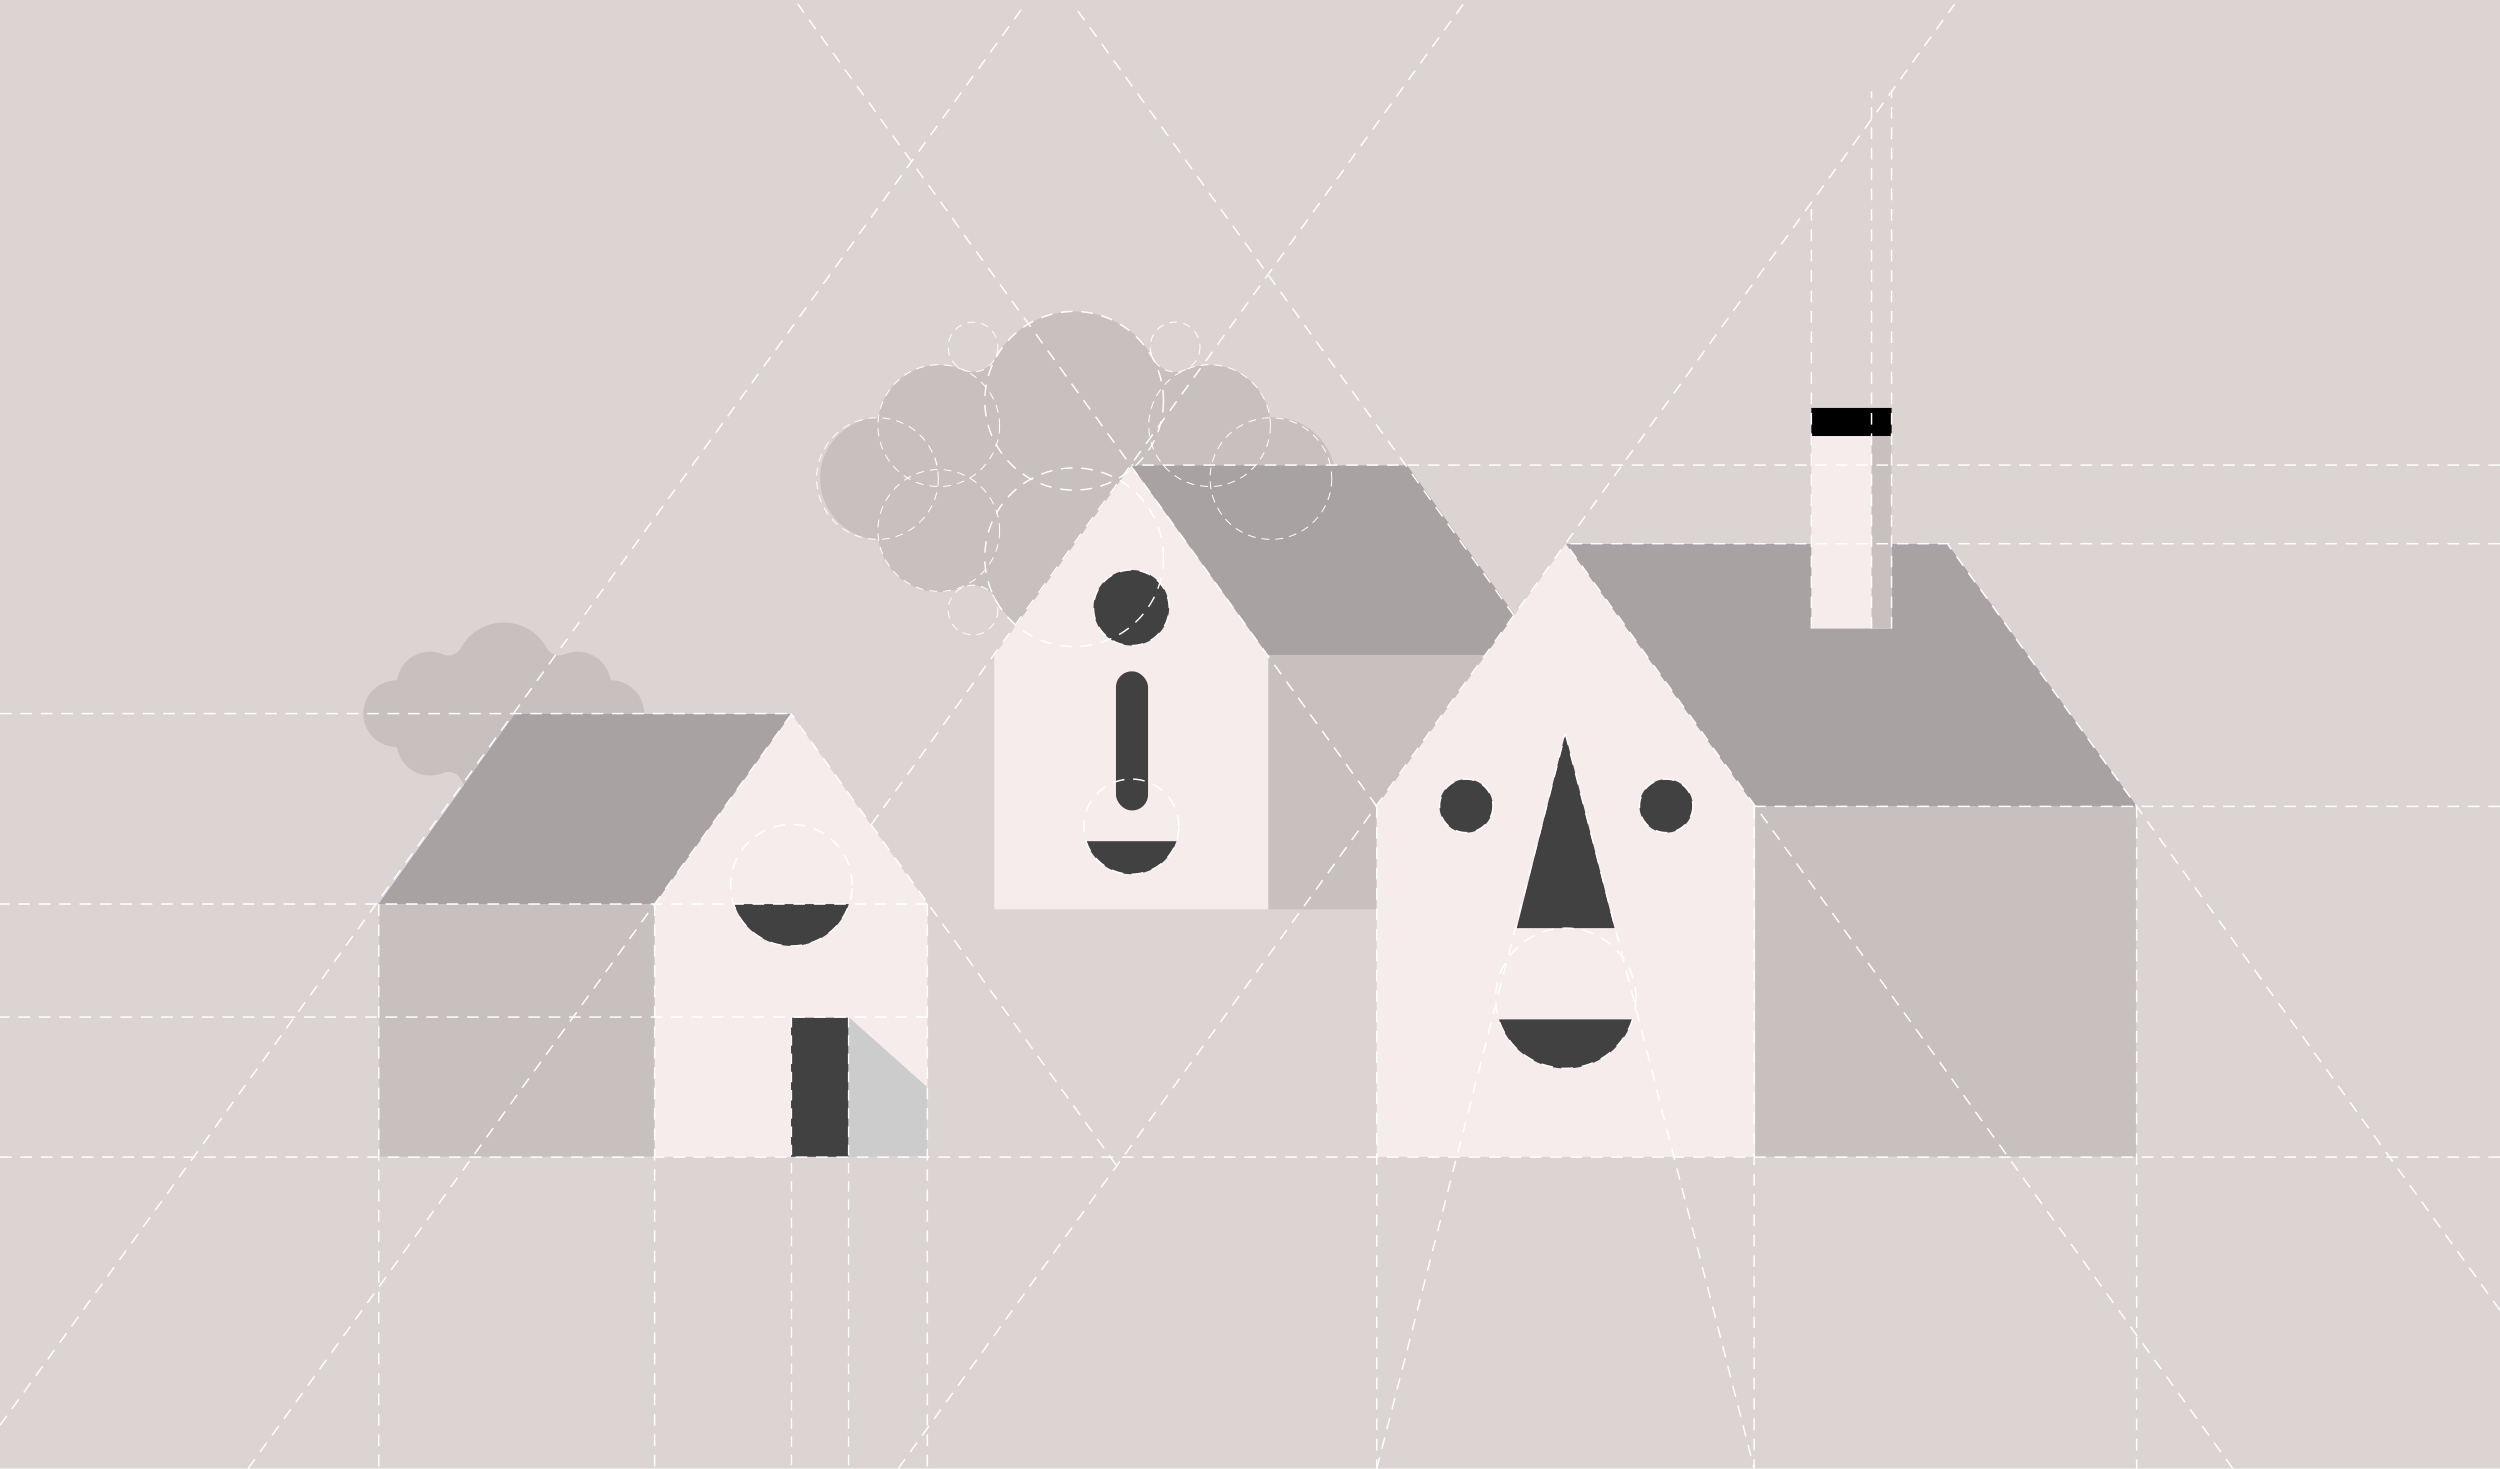 <svg xmlns="http://www.w3.org/2000/svg" viewBox="0 0 858 504"><defs><style>.cls-1{isolation:isolate;}.cls-2{fill:#dbd4d3;}.cls-3{fill:#c7c0bf;}.cls-4{fill:#f5eceb;}.cls-5{fill:#a8a3a2;}.cls-6{fill:#414142;}.cls-7{fill:#ead9ce;}.cls-8{fill:#7c7cd8;}.cls-9{fill:#c8fce3;}.cls-10{fill:#ccc;mix-blend-mode:multiply;}.cls-11{fill:#fff;}</style></defs><title>material-77</title><g class="cls-1"><g id="Layer_2" data-name="Layer 2"><rect class="cls-2" width="858" height="504"/></g><g id="Layer_1" data-name="Layer 1"><path class="cls-3" d="M436,143.25h-.21a21,21,0,0,0-28.9-16.35A8.8,8.8,0,0,1,395.75,123a30.87,30.87,0,0,0-54.21,0,8.8,8.8,0,0,1-11.17,3.92,21,21,0,0,0-28.9,16.35h-.22a21,21,0,0,0,0,41.93h.22a21,21,0,0,0,28.9,16.35,8.8,8.8,0,0,1,11.17,3.92,30.87,30.87,0,0,0,54.21,0,8.8,8.8,0,0,1,11.17-3.92,21,21,0,0,0,28.9-16.35H436a21,21,0,1,0,0-41.93Z"/><polygon class="cls-4" points="341.24 224.98 388.28 159.75 435.32 224.98 435.32 312.1 341.24 312.1 341.24 224.98"/><polygon class="cls-5" points="529.83 224.9 482.96 159.73 388.27 159.73 435.14 224.9 529.83 224.9"/><rect class="cls-3" x="435.32" y="224.9" width="94.54" height="87.2" transform="translate(965.19 537.01) rotate(180)"/><circle class="cls-6" cx="388.27" cy="208.58" r="12.97"/><path class="cls-3" d="M209.67,233.48h-.12a11.44,11.44,0,0,0-15.77-8.91,4.81,4.81,0,0,1-6.09-2.14,16.83,16.83,0,0,0-29.57,0,4.82,4.82,0,0,1-6.1,2.14,11.32,11.32,0,0,0-4.44-.9,11.45,11.45,0,0,0-11.33,9.81h-.11a11.44,11.44,0,1,0,0,22.88h.11A11.46,11.46,0,0,0,152,265.28a4.8,4.8,0,0,1,6.1,2.14,16.84,16.84,0,0,0,29.57,0,4.79,4.79,0,0,1,6.09-2.14,11.46,11.46,0,0,0,15.77-8.92h.12a11.44,11.44,0,0,0,0-22.88Z"/><polygon class="cls-7" points="318.29 310.15 271.48 244.92 224.67 310.15 224.67 397.01 318.29 397.01 318.29 310.15"/><polygon class="cls-8" points="129.99 310.27 176.85 245.1 271.54 245.1 224.67 310.27 129.99 310.27"/><rect class="cls-9" x="130.12" y="310.27" width="94.54" height="86.74"/><polygon class="cls-4" points="318.29 310.15 271.48 244.92 224.67 310.15 224.67 397.01 318.29 397.01 318.29 310.15"/><polygon class="cls-5" points="129.99 310.27 176.85 245.1 271.54 245.1 224.67 310.27 129.99 310.27"/><rect class="cls-3" x="130.12" y="310.27" width="94.54" height="86.74"/><rect class="cls-6" x="271.48" y="349.28" width="19.73" height="47.73"/><polygon class="cls-10" points="291.24 349.05 318.29 373.14 318.29 396.89 291.24 397.12 291.24 349.05"/><path class="cls-6" d="M252,310.27a20.62,20.62,0,0,0,39.3,0Z"/><path class="cls-6" d="M372.8,288.7a16.24,16.24,0,0,0,30.95,0Z"/><rect class="cls-6" x="383" y="230.41" width="11.01" height="47.73" rx="5.43"/><polygon class="cls-7" points="472.5 276.82 537.44 186.6 602.38 276.82 602.38 397.01 472.5 397.01 472.5 276.82"/><polygon class="cls-8" points="733.3 276.76 668.47 186.81 537.5 186.81 602.33 276.76 733.3 276.76"/><rect class="cls-9" x="602.38" y="276.76" width="130.8" height="120.24" transform="translate(1335.56 673.77) rotate(180)"/><polygon class="cls-4" points="472.5 276.82 537.44 186.6 602.38 276.82 602.38 397.01 472.5 397.01 472.5 276.82"/><polygon class="cls-5" points="733.3 276.76 668.47 186.81 537.5 186.81 602.33 276.76 733.3 276.76"/><rect class="cls-3" x="602.38" y="276.76" width="130.8" height="120.24" transform="translate(1335.56 673.77) rotate(180)"/><rect class="cls-4" x="621.66" y="149.64" width="27.54" height="66.09"/><rect class="cls-3" x="642.31" y="149.64" width="6.88" height="66.09"/><rect x="621.66" y="140" width="27.54" height="9.64"/><path class="cls-6" d="M560.28,349.85a24,24,0,0,1-45.82,0Z"/><circle class="cls-6" cx="503.18" cy="276.6" r="9.17"/><circle class="cls-6" cx="571.82" cy="276.6" r="9.17"/><path class="cls-11" d="M503.18,286a9.29,9.29,0,0,1-3.6-.72l.2-.46a9,9,0,0,0,3.8.67l0,.5Zm3.42-.64-.18-.47a9,9,0,0,0,3.21-2.15l.36.35A9.59,9.59,0,0,1,506.6,285.38ZM497,283.69a9.69,9.69,0,0,1-2.42-3.29l.46-.2a8.89,8.89,0,0,0,2.29,3.11Zm14.74-3.11-.45-.21a8.93,8.93,0,0,0,.83-3.77A9.28,9.28,0,0,0,512,275l.49-.08a9.15,9.15,0,0,1,.15,1.66A9.4,9.4,0,0,1,511.72,280.58Zm-17.92-3.15c0-.27,0-.55,0-.83a9.2,9.2,0,0,1,.57-3.21l.46.17a8.92,8.92,0,0,0-.53,3c0,.26,0,.53,0,.79ZM511,272.29a9.09,9.09,0,0,0-2.55-2.9l.29-.4a9.43,9.43,0,0,1,2.7,3.06ZM496.22,271l-.39-.32a9.46,9.46,0,0,1,3.17-2.55l.22.44A9.17,9.17,0,0,0,496.22,271Zm9.62-2.95a9.07,9.07,0,0,0-3.84-.32l-.07-.5a9.46,9.46,0,0,1,4.06.35Z"/><path class="cls-11" d="M571.82,286a9.22,9.22,0,0,1-3.6-.72l.19-.46a9,9,0,0,0,3.8.67l0,.5Zm3.42-.64-.18-.47a8.91,8.91,0,0,0,3.2-2.15l.36.35A9.46,9.46,0,0,1,575.24,285.38Zm-9.62-1.69a9.56,9.56,0,0,1-2.42-3.29l.46-.2a8.89,8.89,0,0,0,2.29,3.11Zm14.74-3.11-.46-.21a8.79,8.79,0,0,0,.84-3.77,9.28,9.28,0,0,0-.14-1.58l.49-.08a9.15,9.15,0,0,1,.15,1.66A9.4,9.4,0,0,1,580.36,280.58Zm-17.92-3.15a7.56,7.56,0,0,1,0-.83,9.47,9.47,0,0,1,.56-3.21l.47.17a8.92,8.92,0,0,0-.53,3,7,7,0,0,0,0,.79Zm17.19-5.14a9.12,9.12,0,0,0-2.56-2.9l.3-.4a9.59,9.59,0,0,1,2.69,3.05ZM564.85,271l-.39-.31a9.4,9.4,0,0,1,3.18-2.56l.22.45A9,9,0,0,0,564.85,271Zm9.63-2.95a9.07,9.07,0,0,0-3.84-.32l-.07-.5a9.46,9.46,0,0,1,4.06.35Z"/><polyline class="cls-6" points="520.56 318.53 554.1 318.53 537.21 251.83"/><path class="cls-11" d="M382.8,399.89l-2.34-3.24.41-.29,2.34,3.24Zm-4.09-5.68L376.37,391l.41-.29,2.34,3.24Zm-4.09-5.68-2.34-3.24.41-.29,2.33,3.24Zm-4.09-5.68-2.34-3.24.41-.29,2.33,3.24Zm-4.09-5.68-2.34-3.24.4-.29,2.34,3.24Zm-4.09-5.68L360,368.25l.4-.29,2.34,3.24Zm-4.1-5.68-2.33-3.24.4-.29,2.34,3.24Zm-4.09-5.68-2.33-3.24.4-.29,2.34,3.24Zm-4.09-5.68-2.34-3.24.41-.29,2.34,3.24ZM346,348.77l-2.34-3.24.41-.29,2.34,3.24Zm-4.09-5.68-2.34-3.24.41-.29,2.34,3.24Zm-4.09-5.68-2.34-3.24.41-.29,2.33,3.24Zm-4.09-5.68-2.34-3.24.41-.29,2.33,3.24Zm-4.09-5.68-2.34-3.24.4-.29,2.34,3.24Zm-4.1-5.68-2.33-3.24.4-.29,2.34,3.24Zm-4.09-5.68-2.33-3.24.4-.29,2.34,3.24ZM317.34,309,315,305.77l.41-.29,2.34,3.24Zm-4.09-5.68-2.34-3.24.41-.29,2.34,3.24Zm-4.09-5.68-2.34-3.24.41-.29,2.34,3.24ZM305.07,292l-2.34-3.24.41-.29,2.33,3.24ZM301,286.29l-2.34-3.24.41-.29,2.33,3.24Zm-4.09-5.68-2.34-3.24.4-.29,2.34,3.24Zm-4.09-5.68-2.34-3.24.4-.29,2.34,3.24Zm-4.1-5.68L286.37,266l.4-.29,2.34,3.24Zm-4.09-5.68-2.33-3.24.4-.29,2.34,3.24Zm-4.09-5.68-2.34-3.24.41-.29,2.34,3.24Zm-4.09-5.68L274.09,249l.41-.29,2.34,3.24Zm-4.09-5.68-1.06-1.47.4-.29,1.07,1.47Z"/><path class="cls-11" d="M308.49,504.15l-.4-.3,2.34-3.24.4.29Zm4.1-5.68-.41-.29,2.34-3.25.41.29Zm4.09-5.68-.4-.29,2.34-3.25.4.3Zm4.1-5.68-.41-.29,2.34-3.24.41.29Zm4.09-5.67-.4-.3,2.34-3.24.4.29Zm4.1-5.68-.41-.29,2.34-3.25.41.3Zm4.09-5.68-.4-.29,2.34-3.24.4.29Zm4.1-5.67-.41-.3,2.34-3.24.41.29Zm4.09-5.68-.4-.29,2.34-3.25.4.29Zm4.1-5.68-.41-.29,2.34-3.25.41.3Zm4.09-5.68-.4-.29,2.34-3.24.4.29Zm4.1-5.67-.41-.3,2.34-3.24.41.29Zm4.09-5.68-.4-.29,2.34-3.25.4.29Zm4.1-5.68-.41-.29,2.34-3.25.41.3Zm4.09-5.68-.4-.29,2.34-3.24.4.29Zm4.1-5.67-.41-.3,2.34-3.24.41.29Zm4.09-5.68-.4-.29,2.34-3.25.4.29Zm4.1-5.68-.41-.29,2.34-3.25.41.3ZM382.2,402l-.4-.29,2.34-3.24.4.29Zm4.1-5.67-.41-.3,2.34-3.24.41.29Zm4.09-5.68-.4-.29,2.34-3.25.4.3Zm4.1-5.68-.41-.29,2.34-3.24.41.29Zm4.09-5.68-.4-.29,2.34-3.24.4.29Zm4.1-5.67-.41-.29,2.34-3.25.41.29Zm4.09-5.68-.41-.29,2.34-3.25.41.3Zm4.1-5.68-.41-.29,2.34-3.24.41.29Zm4.09-5.67-.41-.3,2.34-3.24.41.29Zm4.1-5.68-.41-.29,2.34-3.25.4.29Zm4.09-5.68-.41-.29,2.34-3.25.41.3Zm4.09-5.68-.4-.29,2.34-3.24.4.29Zm4.1-5.67-.41-.3,2.34-3.24.41.29Zm4.09-5.68-.4-.29,2.34-3.25.4.29Zm4.1-5.68-.41-.29,2.34-3.25.41.3Zm4.09-5.68-.4-.29,2.34-3.24.4.29Zm4.1-5.67-.41-.3,2.34-3.24.41.29Zm4.09-5.68-.4-.29,2.34-3.25.4.3Zm4.1-5.68-.41-.29,2.34-3.24.41.29Zm4.09-5.68-.4-.29,2.34-3.24.4.29Zm4.1-5.67-.41-.3,2.34-3.24.41.29Zm4.09-5.68-.4-.29,2.34-3.25.4.3Zm4.1-5.68-.41-.29,2.34-3.24.41.29Zm4.09-5.67-.4-.3,2.34-3.24.4.29Zm4.1-5.68-.41-.29,2.34-3.25.41.29Zm4.09-5.68-.4-.29,2.34-3.25.4.3Zm4.1-5.68-.41-.29,2.34-3.24.41.29Zm4.09-5.67-.4-.3,2.34-3.24.4.29Zm4.1-5.68-.41-.29,2.34-3.25.41.29Zm4.09-5.68-.4-.29,2.34-3.25.4.3Zm4.1-5.68-.41-.29L507,228.1l.41.29Zm4.09-5.67-.4-.3,2.34-3.24.4.29Zm4.1-5.68-.41-.29,2.34-3.25.41.3Zm4.09-5.68-.4-.29,2.34-3.24.4.29Zm4.1-5.68-.41-.29,2.34-3.24.41.29Zm4.09-5.67-.4-.3,2.34-3.24.4.29Zm4.1-5.68-.41-.29,2.34-3.25.41.3Zm4.09-5.68-.4-.29,2.34-3.24.4.29Zm4.1-5.67-.41-.3,2.34-3.24.41.29Zm4.09-5.68-.4-.29,2.34-3.25.4.29Zm4.1-5.68-.41-.29,2.34-3.25.41.3Zm4.09-5.68-.4-.29,2.34-3.24.4.29Zm4.1-5.67-.41-.3,2.34-3.24.41.29Zm4.09-5.68-.41-.29,2.35-3.25.4.29Zm4.1-5.68-.41-.29,2.34-3.25.41.3Zm4.09-5.68-.41-.29,2.34-3.24.41.29Zm4.09-5.67-.4-.3,2.34-3.24.4.29Zm4.1-5.68-.41-.29,2.34-3.25.41.29Zm4.09-5.68-.4-.29,2.34-3.24.4.29Zm4.1-5.68-.41-.29,2.34-3.24.41.29Zm4.09-5.67-.4-.3,2.34-3.24.4.29Zm4.1-5.68-.41-.29,2.34-3.25.41.3Zm4.09-5.68-.4-.29,2.34-3.24.4.29Zm4.1-5.68-.41-.29,2.34-3.24.41.29Zm4.09-5.67-.4-.29,2.34-3.25.4.29Zm4.1-5.68-.41-.29,2.34-3.25.41.3ZM611.51,84l-.4-.29,2.34-3.24.4.29Zm4.1-5.67-.41-.3,2.34-3.24.41.29Zm4.09-5.68-.4-.29,2.34-3.25.4.29ZM623.8,67l-.41-.29,2.34-3.25.41.3Zm4.09-5.68-.4-.29,2.34-3.24.4.29Zm4.1-5.67-.41-.3,2.34-3.24.41.29ZM636.08,50l-.4-.29L638,46.42l.4.29Zm4.1-5.68-.41-.29,2.34-3.25.41.3Zm4.09-5.68-.4-.29,2.34-3.24.4.29Zm4.1-5.67-.41-.3,2.34-3.24.41.29Zm4.09-5.68-.4-.29,2.34-3.25.4.3Zm4.1-5.68-.41-.29L658.49,18l.41.29Zm4.09-5.68-.4-.29,2.34-3.24.4.29Zm4.1-5.67-.41-.3,2.34-3.24.41.29Zm4.09-5.68-.4-.29,2.18-3,.41.29Z"/><path class="cls-11" d="M472.3,277,470,273.73l.4-.3,2.34,3.25Zm-4.1-5.68-2.34-3.24.41-.29,2.34,3.24Zm-4.1-5.67-2.34-3.25.41-.29,2.34,3.24ZM460,259.94l-2.34-3.24.4-.3,2.34,3.25Zm-4.1-5.68L453.57,251l.41-.29,2.34,3.24Zm-4.09-5.67-2.34-3.25.4-.29,2.34,3.24Zm-4.1-5.68-2.34-3.24.41-.3,2.34,3.25Zm-4.09-5.68L441.29,234l.4-.29,2.34,3.24Zm-4.1-5.67-2.34-3.25.4-.29,2.35,3.24Zm-4.1-5.68-2.34-3.24.41-.3,2.34,3.25Zm-4.09-5.68L429,217l.4-.29,2.34,3.24Zm-4.1-5.67-2.34-3.25.41-.29,2.34,3.24Zm-4.09-5.68-2.34-3.24.4-.3,2.34,3.25Zm-4.1-5.68-2.34-3.24.41-.29,2.34,3.24ZM415,197.5l-2.34-3.25.4-.29,2.34,3.24Zm-4.1-5.68-2.34-3.24.4-.3,2.35,3.25Zm-4.1-5.68-2.34-3.24.41-.29,2.34,3.24Zm-4.09-5.67-2.34-3.25.4-.29,2.34,3.24Zm-4.1-5.68-2.34-3.24.41-.3L399,174.5Zm-4.09-5.68-2.34-3.24.4-.29,2.34,3.24Zm-4.1-5.67L388,160.19l.41-.29,2.34,3.24Zm-4.09-5.68L384,154.52l.4-.3,2.34,3.25Zm-4.1-5.68-2.34-3.24.4-.29,2.35,3.24Zm-4.1-5.67-2.34-3.25.41-.29,2.34,3.24ZM374,140.73l-2.34-3.24.4-.3,2.34,3.25Zm-4.1-5.68-2.34-3.24.41-.29,2.34,3.24Zm-4.09-5.67-2.34-3.25.4-.29,2.34,3.24Zm-4.1-5.68-2.34-3.24.41-.3,2.34,3.25ZM357.62,118l-2.34-3.24.4-.29,2.34,3.24Zm-4.1-5.67-2.34-3.25.4-.29,2.35,3.24Zm-4.1-5.68-2.34-3.24.41-.3,2.34,3.25ZM345.33,101,343,97.75l.4-.29,2.34,3.24Zm-4.1-5.67-2.34-3.25.41-.29L341.64,95Zm-4.09-5.68L334.8,86.4l.4-.3,2.34,3.25ZM333,84l-2.34-3.24.41-.29,2.34,3.24ZM329,78.29,326.6,75l.41-.29L329.35,78Zm-4.1-5.68-2.34-3.24.4-.3,2.34,3.25Zm-4.1-5.68-2.34-3.24.41-.29,2.34,3.24Zm-4.09-5.67L314.32,58l.4-.29L317.06,61Zm-4.1-5.68-2.34-3.24.41-.3L313,55.29Zm-4.09-5.68-2.34-3.24.4-.29,2.34,3.24Zm-4.1-5.67L302,41l.41-.29,2.34,3.24Zm-4.09-5.68-2.35-3.25.41-.29,2.34,3.25Zm-4.1-5.68-2.34-3.24.4-.29,2.34,3.24Zm-4.1-5.67L289.74,24l.41-.29,2.34,3.24ZM288,21.52l-2.34-3.25.4-.29,2.34,3.25Zm-4.1-5.68-2.34-3.24.41-.29,2.34,3.24Zm-4.09-5.67-2.34-3.25.4-.29,2.34,3.24Zm-4.1-5.68-2.15-3,.41-.29,2.15,3Z"/><path class="cls-11" d="M519.45,211.46l-2.34-3.25.41-.29,2.34,3.24Zm-4.09-5.68L513,202.54l.4-.3,2.34,3.25Zm-4.1-5.68-2.34-3.24.41-.29,2.34,3.24Zm-4.1-5.67-2.34-3.25.41-.29,2.34,3.24Zm-4.09-5.68-2.34-3.24.4-.3,2.34,3.25Zm-4.1-5.68-2.34-3.24.41-.29,2.34,3.24Zm-4.09-5.67-2.34-3.25.4-.29,2.34,3.24Zm-4.1-5.68-2.34-3.24.41-.3,2.34,3.25ZM486.69,166l-2.34-3.24.4-.29,2.34,3.24Zm-4.1-5.67-2.34-3.25.4-.29,2.35,3.24Zm-4.1-5.68-2.34-3.25.41-.29,2.34,3.25ZM474.4,149l-2.34-3.24.4-.29,2.34,3.24Zm-4.1-5.67L468,140.09l.41-.29,2.34,3.24Zm-4.09-5.68-2.34-3.25.4-.29,2.34,3.25Zm-4.1-5.68-2.34-3.24.41-.29,2.34,3.24ZM458,126.31l-2.34-3.25.4-.29,2.34,3.24Zm-4.1-5.68-2.34-3.25.4-.29,2.35,3.25Zm-4.1-5.68-2.34-3.24.41-.29,2.34,3.24Zm-4.09-5.68L443.39,106l.4-.29,2.34,3.24Zm-4.1-5.67-2.34-3.25.41-.29,2.34,3.25Zm-4.09-5.68-2.34-3.24.4-.29,2.34,3.24Zm-4.1-5.68L431.1,89l.41-.29L433.85,92Zm-4.09-5.67L427,83.32l.4-.29,2.34,3.25Zm-4.1-5.68-2.34-3.24.4-.29,2.35,3.24Zm-4.1-5.68L418.81,72l.41-.29,2.34,3.24Zm-4.09-5.67-2.34-3.25.4-.29,2.34,3.25ZM413,63.86l-2.34-3.24.41-.29,2.34,3.24Zm-4.09-5.68-2.34-3.24.4-.29,2.34,3.24Zm-4.1-5.67-2.34-3.25.41-.29,2.34,3.25Zm-4.09-5.68-2.34-3.24.4-.3,2.34,3.25Zm-4.1-5.68-2.34-3.24.4-.29L397,40.86Zm-4.1-5.67-2.34-3.25.41-.29,2.34,3.25Zm-4.09-5.68-2.34-3.24.4-.3,2.34,3.25Zm-4.1-5.68L382,20.88l.41-.29,2.34,3.24Zm-4.09-5.67-2.34-3.25.4-.29,2.34,3.25Zm-4.1-5.68-2.34-3.24.41-.3,2.34,3.25ZM372,7.09l-2.34-3.24.4-.29,2.34,3.24Z"/><path class="cls-11" d="M766.07,504.15l-2.33-3.25.4-.29,2.34,3.24ZM762,498.47l-2.34-3.25.41-.29,2.34,3.25Zm-4.09-5.68-2.34-3.24.4-.3,2.34,3.25Zm-4.1-5.68-2.34-3.24.41-.3,2.34,3.25Zm-4.09-5.68-2.34-3.24.41-.29,2.33,3.24Zm-4.09-5.67-2.34-3.25.4-.29,2.34,3.24Zm-4.1-5.68-2.34-3.25.41-.29,2.34,3.25Zm-4.09-5.68-2.34-3.25.4-.29,2.34,3.25Zm-4.1-5.68L731,455.48l.4-.3,2.34,3.25ZM729.23,453l-2.34-3.24.41-.29,2.34,3.24Zm-4.09-5.67-2.34-3.25.4-.29,2.34,3.24Zm-4.1-5.68-2.34-3.25.41-.29,2.34,3.24ZM717,436l-2.34-3.25.41-.29,2.33,3.25Zm-4.09-5.68-2.34-3.24.4-.3,2.34,3.25Zm-4.1-5.68-2.34-3.24.41-.29,2.34,3.24ZM704.67,419l-2.34-3.24.4-.29,2.34,3.24Zm-4.1-5.67-2.34-3.25.41-.29L701,413Zm-4.09-5.68-2.34-3.25.41-.29,2.34,3.25Zm-4.09-5.68-2.34-3.24.4-.3,2.34,3.25Zm-4.1-5.68L686,393l.41-.29L688.7,396Zm-4.09-5.68-2.34-3.24.41-.29,2.33,3.24Zm-4.09-5.67-2.34-3.25.4-.29,2.34,3.24Zm-4.1-5.68L673.67,376l.41-.29,2.34,3.25Zm-4.09-5.68-2.34-3.25.4-.29,2.34,3.25Zm-4.1-5.68-2.34-3.24.41-.3,2.34,3.25Zm-4.09-5.68L661.39,359l.41-.29,2.34,3.24Zm-4.09-5.67-2.34-3.25.4-.29,2.34,3.24Zm-4.1-5.68-2.34-3.25.41-.29,2.34,3.24Zm-4.09-5.68-2.34-3.25.4-.29,2.34,3.25Zm-4.1-5.68L645,336.24l.4-.3,2.34,3.25Zm-4.09-5.68-2.34-3.24.41-.29,2.34,3.24Zm-4.09-5.68-2.34-3.24.4-.29,2.34,3.24Zm-4.1-5.67-2.34-3.25.41-.29,2.34,3.24ZM631,316.77l-2.34-3.25.41-.29,2.34,3.25Zm-4.09-5.68-2.34-3.24.4-.3,2.34,3.25Zm-4.1-5.68-2.34-3.24.41-.29,2.34,3.24Zm-4.09-5.68-2.34-3.24.4-.29,2.34,3.24Zm-4.1-5.67-2.33-3.25.4-.29,2.34,3.24Zm-4.09-5.68-2.34-3.25.41-.29,2.34,3.25Zm-4.09-5.68-2.34-3.24.4-.3,2.34,3.25Zm-4.1-5.68L600,273.78l.41-.3,2.34,3.25Zm-4.09-5.68-2.34-3.24.41-.29,2.33,3.24Zm-4.09-5.67-2.34-3.25.4-.29,2.34,3.24ZM590,260l-2.34-3.25.41-.29,2.34,3.25ZM586,254.31l-2.34-3.25.4-.29,2.34,3.25Zm-4.1-5.68-2.33-3.24.4-.3,2.34,3.25ZM577.76,243l-2.34-3.24.41-.29,2.34,3.24Zm-4.09-5.67L571.33,234l.4-.29,2.34,3.24Zm-4.1-5.68-2.34-3.25.41-.29L570,231.3Zm-4.09-5.68-2.34-3.25.41-.29,2.33,3.25Zm-4.09-5.68L559.05,217l.4-.3,2.34,3.25Zm-4.1-5.68L555,211.32l.41-.29,2.34,3.24Zm-4.09-5.68-2.34-3.24.4-.29,2.34,3.24Zm-4.1-5.67L546.77,200l.4-.29,2.34,3.24ZM545,197.53l-2.34-3.25.41-.29,2.34,3.25Zm-4.09-5.68-2.34-3.24.4-.3,2.34,3.25Z"/><path class="cls-11" d="M857.8,449.84l-2.34-3.25.4-.29,2.34,3.25Zm-4.1-5.68-2.34-3.24.41-.3,2.34,3.25Zm-4.09-5.68-2.34-3.24.41-.29,2.34,3.24Zm-4.09-5.68-2.34-3.24.4-.29,2.34,3.24Zm-4.1-5.67-2.34-3.25.41-.29,2.34,3.24Zm-4.09-5.68L835,418.2l.4-.29,2.34,3.25Zm-4.1-5.68-2.33-3.24.4-.3,2.34,3.25Zm-4.09-5.68-2.34-3.24.41-.3,2.34,3.25Zm-4.09-5.68-2.34-3.24.4-.29,2.34,3.24Zm-4.1-5.67-2.34-3.25.41-.29,2.34,3.24Zm-4.09-5.68-2.34-3.25.41-.29,2.33,3.24Zm-4.09-5.68-2.34-3.25.4-.29,2.34,3.25Zm-4.1-5.68-2.34-3.24.41-.3,2.34,3.25ZM804.58,376l-2.34-3.24.4-.29,2.34,3.24Zm-4.1-5.68-2.33-3.24.4-.29,2.34,3.24Zm-4.09-5.67-2.34-3.25.41-.29,2.34,3.24ZM792.3,359,790,355.74l.4-.29,2.34,3.25Zm-4.1-5.68-2.34-3.24.41-.3,2.34,3.25Zm-4.09-5.68-2.34-3.24.41-.29,2.33,3.24ZM780,342l-2.34-3.24.4-.29,2.34,3.24Zm-4.1-5.67L773.58,333l.41-.29,2.34,3.24Zm-4.09-5.68-2.34-3.25.4-.29,2.34,3.25Zm-4.1-5.68-2.33-3.24.4-.3,2.34,3.25Zm-4.09-5.68L761.3,316l.41-.3,2.34,3.25Zm-4.09-5.68-2.34-3.24.4-.29,2.34,3.24Zm-4.1-5.67-2.34-3.25.41-.29,2.34,3.24Zm-4.09-5.68L749,299l.4-.29,2.34,3.25Zm-4.09-5.68-2.34-3.25.4-.29,2.34,3.25Zm-4.1-5.68-2.34-3.24.41-.3,2.34,3.25Zm-4.09-5.68-2.34-3.24.4-.29,2.34,3.24ZM735,279.5l-2.34-3.25.41-.29,2.34,3.24Zm-4.09-5.68-2.34-3.25.41-.29,2.34,3.24Zm-4.09-5.68-2.34-3.25.4-.29,2.34,3.25Zm-4.1-5.68-2.34-3.24.41-.3,2.34,3.25Zm-4.09-5.68-2.34-3.24.4-.29,2.34,3.24Zm-4.09-5.68-2.34-3.24.4-.29,2.34,3.24Zm-4.1-5.67-2.34-3.25.41-.29,2.34,3.24Zm-4.09-5.68L704,236.5l.4-.29,2.34,3.25Zm-4.1-5.68-2.34-3.24.41-.3,2.34,3.25Zm-4.09-5.68-2.34-3.24.41-.3,2.33,3.25Zm-4.09-5.68-2.34-3.24.4-.29,2.34,3.24ZM690,217l-2.34-3.25.41-.29,2.34,3.24Zm-4.09-5.68-2.34-3.25.4-.29,2.34,3.25Zm-4.1-5.68-2.33-3.24.4-.3,2.34,3.25ZM677.67,200l-2.34-3.24.41-.3,2.34,3.25Zm-4.09-5.68-2.34-3.24.4-.29L674,194Zm-4.1-5.67L668.27,187l.4-.3,1.22,1.69Z"/><path class="cls-11" d="M299.31,283.07l-.4-.3,2.34-3.24.4.29Zm4.1-5.68-.41-.29,2.34-3.25.41.29Zm4.09-5.68-.4-.29,2.34-3.25.4.3Zm4.1-5.68-.41-.29,2.34-3.24.41.29Zm4.09-5.67-.41-.3,2.34-3.24.41.29Zm4.1-5.68-.41-.29,2.34-3.25.41.3Zm4.09-5.68-.41-.29,2.34-3.24.41.29Zm4.1-5.68-.41-.29,2.34-3.24.41.29Zm4.09-5.67-.41-.3,2.34-3.24.41.29Zm4.1-5.68-.41-.29,2.34-3.25.4.3Zm4.09-5.68-.41-.29,2.34-3.24.41.29Zm4.09-5.67-.4-.3,2.34-3.24.4.29Zm4.1-5.68-.41-.29,2.34-3.25.41.29Zm4.09-5.68-.4-.29,2.34-3.25.4.3Zm4.1-5.68-.41-.29,2.34-3.24.41.29Zm4.09-5.67-.4-.3,2.34-3.24.4.29Zm4.1-5.68-.41-.29,2.34-3.25.41.29Zm4.09-5.68-.4-.29,2.34-3.25.4.3Zm4.1-5.68-.41-.29,2.34-3.24.41.29Zm4.09-5.67-.4-.3,2.34-3.24.4.29Zm4.1-5.68-.41-.29,2.34-3.25.41.3Zm4.09-5.68-.4-.29,2.34-3.24.4.29Zm4.1-5.68-.41-.29,2.34-3.24.41.29Zm4.09-5.67-.4-.29,2.34-3.25.4.29Zm4.1-5.68-.41-.29,2.34-3.25.41.3Zm4.09-5.68-.4-.29,2.34-3.24.4.29Zm4.1-5.67-.41-.3,2.34-3.24.41.29Zm4.09-5.68-.4-.29,2.34-3.25.4.29Zm4.1-5.68-.41-.29,2.34-3.25.41.3Zm4.09-5.68-.4-.29,2.34-3.24.4.29Zm4.1-5.67-.41-.3,2.34-3.24.41.29Zm4.09-5.68-.4-.29,2.34-3.25.4.29Zm4.1-5.68-.41-.29,2.34-3.25.41.3Zm4.09-5.68-.4-.29,2.34-3.24.4.29Zm4.1-5.67-.41-.3,2.34-3.24.41.29Zm4.09-5.68-.4-.29,2.34-3.25.4.3Zm4.1-5.68-.41-.29,2.34-3.24.41.29ZM450.82,73l-.4-.29,2.34-3.24.4.29Zm4.1-5.67-.41-.3,2.34-3.24.41.29ZM459,61.65l-.4-.29L461,58.11l.4.3Zm4.1-5.68-.41-.29L465,52.44l.41.29Zm4.09-5.67-.41-.3,2.34-3.24.41.29Zm4.09-5.68-.4-.29,2.34-3.25.41.29Zm4.1-5.68-.41-.29,2.34-3.25.41.3Zm4.09-5.68-.4-.29,2.34-3.24.4.29Zm4.1-5.67-.41-.3,2.34-3.24.41.29Zm4.09-5.68-.4-.29,2.34-3.25.4.29Zm4.1-5.68-.41-.29,2.34-3.25.41.3Zm4.09-5.68-.4-.29L497.8,7l.4.29ZM500,4.88l-.41-.3,2.34-3.24.41.29Z"/><path class="cls-11" d="M85.35,504.15l-.4-.3,2.34-3.24.4.29Zm4.09-5.68-.4-.3,2.34-3.24.4.29Zm4.09-5.69-.4-.29,2.34-3.24.4.29Zm4.09-5.68-.4-.29,2.34-3.25.4.3Zm4.09-5.68-.4-.29,2.34-3.25.4.3Zm4.09-5.68-.4-.29,2.33-3.25.41.29Zm4.09-5.68-.4-.29,2.33-3.25.41.29Zm4.09-5.68-.4-.29,2.33-3.25.41.29Zm4.09-5.68-.4-.29,2.33-3.25.41.29Zm4.09-5.68-.4-.29,2.33-3.25.41.29Zm4.09-5.68-.4-.3,2.33-3.24.41.29Zm4.09-5.68-.4-.3,2.33-3.24.41.29Zm4.09-5.69-.4-.29,2.33-3.24.41.29Zm4.09-5.68-.4-.29,2.33-3.24.41.29Zm4.09-5.68-.4-.29,2.33-3.25.41.3Zm4.09-5.68-.4-.29,2.33-3.25.41.3Zm4.09-5.68-.4-.29,2.33-3.25.41.29Zm4.09-5.68-.4-.29,2.33-3.25.41.29Zm4.09-5.68-.4-.29,2.33-3.25.41.29Zm4.09-5.68-.4-.29,2.33-3.25.41.29Zm4.09-5.68-.4-.3,2.33-3.24.41.29Zm4.09-5.68-.4-.3,2.33-3.24.41.29Zm4.09-5.68-.4-.3,2.33-3.24.41.29Zm4.09-5.69-.41-.29,2.34-3.24.41.29Zm4.09-5.68-.41-.29,2.34-3.25.41.3Zm4.09-5.68-.41-.29,2.34-3.25.41.3Zm4.09-5.68-.41-.29,2.34-3.25.41.29Zm4.09-5.68-.41-.29,2.34-3.25.41.29Zm4.09-5.68-.41-.29,2.34-3.25.41.29ZM204,339.4l-.41-.29,2.34-3.25.41.29Zm4.09-5.68-.41-.29,2.34-3.25.41.29Zm4.09-5.68-.41-.3,2.34-3.24.41.29Zm4.09-5.68-.41-.3,2.34-3.24.41.29Zm4.09-5.69-.41-.29,2.34-3.24.41.29Zm4.09-5.68-.41-.29,2.34-3.24.41.29Zm4.09-5.68-.41-.29,2.34-3.25.41.3Zm4.09-5.68-.41-.29,2.34-3.25.41.3Zm4.09-5.68-.41-.29,2.34-3.25.41.29Zm4.09-5.68-.41-.29,2.34-3.25.41.29Zm4.09-5.68-.41-.29,2.34-3.25.41.29Zm4.09-5.68-.41-.29,2.34-3.25.4.29Zm4.09-5.68-.41-.3,2.34-3.24.4.29Zm4.09-5.68-.41-.3,2.34-3.24.4.29Zm4.09-5.69-.41-.29,2.34-3.24.4.29Zm4.09-5.68-.41-.29,2.34-3.24.4.29Zm4.09-5.68-.41-.29,2.34-3.25.4.3Z"/><path class="cls-11" d="M.2,489.32-.2,489l2.34-3.24.4.29Zm4.1-5.67-.41-.3,2.34-3.24.41.29ZM8.39,478l-.4-.29,2.34-3.25.4.29Zm4.1-5.68-.41-.29,2.34-3.25.41.3Zm4.09-5.68-.4-.29,2.34-3.24.4.29Zm4.1-5.67-.41-.3,2.34-3.24.41.29Zm4.09-5.68-.4-.29,2.34-3.25.4.29Zm4.1-5.68-.41-.29L30.8,446l.41.3ZM33,443.9l-.4-.29,2.34-3.24.4.29Zm4.1-5.67-.41-.3L39,434.69l.41.29Zm4.09-5.68-.4-.29L43.09,429l.4.3Zm4.1-5.68-.41-.29,2.34-3.24.41.29Zm4.09-5.68-.4-.29,2.34-3.24.4.29Zm4.1-5.67-.41-.3L55.37,412l.41.29Zm4.09-5.68-.4-.29,2.34-3.25.4.3Zm4.1-5.68-.41-.29,2.34-3.24.41.29Zm4.09-5.67-.41-.3L67.66,395l.4.29Zm4.1-5.68-.41-.29,2.34-3.25.41.29Zm4.09-5.68-.41-.29,2.34-3.25.41.3ZM78,381.45l-.4-.29,2.34-3.24.4.29Zm4.1-5.67-.41-.3L84,372.24l.41.29Zm4.09-5.68-.4-.29,2.34-3.25.4.29Zm4.1-5.68-.41-.29,2.34-3.25.41.3Zm4.09-5.68-.4-.29,2.34-3.24.4.29Zm4.1-5.67-.41-.3,2.34-3.24.41.29Zm4.09-5.68-.4-.29,2.34-3.25.4.3Zm4.1-5.68-.41-.29,2.34-3.24.41.29Zm4.09-5.68-.4-.29,2.34-3.24.4.29Zm4.1-5.67-.41-.3,2.34-3.24.41.29Zm4.09-5.68-.4-.29,2.34-3.25.4.3Zm4.1-5.68-.41-.29,2.34-3.24.41.29Zm4.09-5.67-.4-.3,2.34-3.24.4.29Zm4.1-5.68-.41-.29,2.34-3.25.41.29Zm4.09-5.68-.4-.29,2.34-3.25.4.3Zm4.1-5.68L139,296l2.34-3.24.41.29Zm4.09-5.67-.4-.3,2.34-3.24.4.29Zm4.1-5.68-.41-.29,2.34-3.25.41.29Zm4.09-5.68-.4-.29,2.34-3.25.4.3Zm4.1-5.68-.41-.29,2.34-3.24.41.29Zm4.09-5.67-.4-.3,2.34-3.24.4.29Zm4.1-5.68-.41-.29,2.34-3.25.41.3Zm4.09-5.68-.4-.29L170,253l.4.29Zm4.1-5.68-.41-.29,2.34-3.24.41.29Zm4.09-5.67-.4-.29,2.34-3.25.4.29Zm4.1-5.68-.41-.29,2.34-3.25.41.3Zm4.09-5.68-.4-.29,2.34-3.24.4.29Zm4.1-5.67-.41-.3,2.34-3.24.41.29Zm4.09-5.68-.4-.29L194.6,219l.4.29Zm4.1-5.68-.41-.29,2.34-3.25.41.3Zm4.09-5.68-.4-.29,2.34-3.24.4.29Zm4.1-5.67-.41-.3,2.34-3.24.41.29Zm4.09-5.68-.4-.29,2.34-3.25.4.29Zm4.1-5.68-.41-.29,2.34-3.25.41.3Zm4.09-5.68-.41-.29,2.34-3.24.41.29Zm4.1-5.67-.41-.3,2.34-3.24.4.29Zm4.09-5.68-.41-.29,2.34-3.25.41.3Zm4.09-5.68-.4-.29,2.34-3.24.4.29Zm4.1-5.68-.41-.29,2.34-3.24.41.29ZM237.7,160l-.4-.3,2.34-3.24.4.29Zm4.1-5.68-.41-.29,2.34-3.25.41.3Zm4.09-5.68-.4-.29,2.34-3.24.4.29ZM250,143l-.41-.3,2.34-3.24.41.29Zm4.09-5.68-.4-.29,2.34-3.25.4.29Zm4.1-5.68-.41-.29,2.34-3.25.41.3Zm4.09-5.68-.4-.29,2.34-3.24.4.29Zm4.1-5.67L266,120l2.34-3.24.41.29Zm4.09-5.68-.4-.29,2.34-3.25.4.29Zm4.1-5.68-.41-.29,2.34-3.25.41.3Zm4.09-5.68-.4-.29,2.34-3.24.4.29Zm4.1-5.67-.41-.3,2.34-3.24.41.29Zm4.09-5.68-.4-.29,2.34-3.25.4.3Zm4.1-5.68-.41-.29,2.34-3.24.41.29ZM295,80.55l-.4-.29L297,77l.4.29Zm4.1-5.67-.41-.3,2.34-3.24.41.29Zm4.09-5.68-.4-.29,2.34-3.25.4.3Zm4.1-5.68-.41-.29L309.25,60l.41.29Zm4.09-5.67-.4-.3,2.34-3.24.4.29Zm4.1-5.68-.41-.29,2.34-3.25.41.29Zm4.09-5.68-.4-.29L321.54,43l.4.3Zm4.1-5.68-.41-.29,2.34-3.24.41.29Zm4.09-5.67-.4-.3,2.34-3.24.4.29Zm4.1-5.68-.41-.29,2.34-3.25.41.29ZM336,23.78l-.4-.29,2.34-3.25.4.3Zm4.1-5.68-.41-.29L342,14.57l.41.29Zm4.09-5.67-.4-.3,2.34-3.24.4.29Zm4.1-5.68-.41-.29,2.34-3.25.41.3Z"/><path class="cls-11" d="M270,245.16h-4v-.5h4Zm-7,0h-4v-.5h4Zm-7,0h-4v-.5h4Zm-7,0h-4v-.5h4Zm-7,0h-4v-.5h4Zm-7,0h-4v-.5h4Zm-7,0h-4v-.5h4Zm-7,0h-4v-.5h4Zm-7,0h-4v-.5h4Zm-7,0h-4v-.5h4Zm-7,0h-4v-.5h4Zm-7,0h-4v-.5h4Zm-7,0h-4v-.5h4Zm-7,0h-4v-.5h4Zm-7,0h-4v-.5h4Zm-7,0h-4v-.5h4Zm-7,0h-4v-.5h4Zm-7,0h-4v-.5h4Zm-7,0h-4v-.5h4Zm-7,0h-4v-.5h4Zm-7,0h-4v-.5h4Zm-7,0h-4v-.5h4Zm-7,0h-4v-.5h4Zm-7,0h-4v-.5h4Zm-7,0H98v-.5h4Zm-7,0H91v-.5h4Zm-7,0H84v-.5h4Zm-7,0H77v-.5h4Zm-7,0H70v-.5h4Zm-7,0H63v-.5h4Zm-7,0H56v-.5h4Zm-7,0H49v-.5h4Zm-7,0H42v-.5h4Zm-7,0H35v-.5h4Zm-7,0H28v-.5h4Zm-7,0H21v-.5h4Zm-7,0H14v-.5h4Zm-7,0H7v-.5h4Zm-7,0H0v-.5H4Z"/><path class="cls-11" d="M271.64,324.9h-.36v-.5h.36a21.45,21.45,0,0,0,3.58-.31l.08.49A21.28,21.28,0,0,1,271.64,324.9Zm-3.38-.27a21,21,0,0,1-3.91-1l.17-.47a20.07,20.07,0,0,0,3.82,1Zm10-.79-.16-.47a20.73,20.73,0,0,0,3.61-1.59l.25.43A21.34,21.34,0,0,1,278.25,323.84Zm-16.66-1.48a21.85,21.85,0,0,1-3.35-2.26l.31-.39a21.09,21.09,0,0,0,3.27,2.21Zm22.89-1.81-.31-.4a20.47,20.47,0,0,0,2.89-2.69l.38.33A21.47,21.47,0,0,1,284.48,320.55ZM256,318a21.16,21.16,0,0,1-2.43-3.23l.43-.26a20.13,20.13,0,0,0,2.37,3.15Zm33.24-2.62-.42-.28a20.1,20.1,0,0,0,1.85-3.49l.46.19A21.11,21.11,0,0,1,289.28,315.39Zm-37.06-3.31a21.57,21.57,0,0,1-1.23-3.85l.49-.1a20.82,20.82,0,0,0,1.2,3.76Zm39.9-3.15-.49-.12a20.41,20.41,0,0,0,.59-3.9l.5,0A20.56,20.56,0,0,1,292.12,308.93Zm-41.55-3.7c0-.48,0-1,0-1.45a22.37,22.37,0,0,1,.16-2.59l.5.06a21.35,21.35,0,0,0-.16,2.53c0,.47,0,1,0,1.41Zm42.18-1.45h-.5a20.5,20.5,0,0,0-.37-3.92l.49-.1A21.64,21.64,0,0,1,292.75,303.78Zm-41-5.43-.48-.14a20.45,20.45,0,0,1,1.43-3.77l.45.22A20.3,20.3,0,0,0,251.75,298.35ZM291.11,297a20.8,20.8,0,0,0-1.65-3.59l.43-.25a21,21,0,0,1,1.69,3.67Zm-36.46-4.89-.41-.29a20.17,20.17,0,0,1,2.6-3.09l.35.35A20.4,20.4,0,0,0,254.65,292.11ZM287.79,291a20.44,20.44,0,0,0-2.74-2.84l.32-.38a20.89,20.89,0,0,1,2.81,2.91Zm-28.35-3.81-.3-.4a21.78,21.78,0,0,1,3.47-2.07l.22.45A21.07,21.07,0,0,0,259.44,287.16Zm23.23-.79a20.44,20.44,0,0,0-3.52-1.79l.18-.46a20.4,20.4,0,0,1,3.61,1.83Zm-17.08-2.3-.15-.48a21.39,21.39,0,0,1,4-.8l.05.49A21.15,21.15,0,0,0,265.59,284.07Zm10.73-.37a21.26,21.26,0,0,0-3.91-.52l0-.5a20.8,20.8,0,0,1,4,.54Z"/><path class="cls-11" d="M388.41,300.27v-.5a15.84,15.84,0,0,0,3.89-.51l.13.48A16.49,16.49,0,0,1,388.41,300.27Zm-3-.25a17,17,0,0,1-3.87-1.19l.21-.46a15.83,15.83,0,0,0,3.75,1.16Zm9.91-1.31-.21-.45a16.21,16.21,0,0,0,3.33-2.09l.31.39A16.47,16.47,0,0,1,395.29,298.71Zm-16.43-1.37a16.49,16.49,0,0,1-3-2.7l.37-.33a15.85,15.85,0,0,0,2.94,2.61Zm22-2.91-.38-.32a16.46,16.46,0,0,0,2.16-3.28l.45.22A16.48,16.48,0,0,1,400.89,294.43Zm-26.84-2.24a16.58,16.58,0,0,1-1.64-3.71l.48-.15a15.85,15.85,0,0,0,1.59,3.6Zm30.16-4-.48-.14a16.33,16.33,0,0,0,.59-3.88l.5,0A16.41,16.41,0,0,1,404.21,288.21Zm-32.4-2.71a17.73,17.73,0,0,1-.09-1.79,17,17,0,0,1,.15-2.26l.5.06a16.26,16.26,0,0,0-.15,2.2,16.56,16.56,0,0,0,.09,1.73Zm33-1.79h-.5a15.88,15.88,0,0,0-.48-3.89l.49-.12A16.8,16.8,0,0,1,404.83,283.71ZM373,278.64l-.48-.15a16.39,16.39,0,0,1,1.74-3.66l.43.27A15.76,15.76,0,0,0,373,278.64ZM402.88,277a16,16,0,0,0-2.07-3.34l.39-.31a16.56,16.56,0,0,1,2.13,3.44Zm-26.35-4.26-.36-.35a16.45,16.45,0,0,1,3.1-2.6l.27.42A16.16,16.16,0,0,0,376.53,272.77Zm22.24-1.21a16.13,16.13,0,0,0-3.26-2.18l.22-.45a16.22,16.22,0,0,1,3.36,2.26Zm-16.62-2.69-.19-.46a16.56,16.56,0,0,1,3.91-1.08l.07.5A16,16,0,0,0,382.15,268.87Zm10.61-.57a15.81,15.81,0,0,0-3.87-.63v-.5a16.31,16.31,0,0,1,4,.65Z"/><path class="cls-11" d="M388.46,221.79v-.49a12.48,12.48,0,0,0,3.75-.61l.16.46A13.22,13.22,0,0,1,388.46,221.79Zm-2.95-.29a12.93,12.93,0,0,1-3.7-1.39l.24-.43a12.58,12.58,0,0,0,3.56,1.35Zm9.55-1.58-.25-.42a12.6,12.6,0,0,0,2.93-2.42l.36.33A13.34,13.34,0,0,1,395.06,219.92Zm-15.65-1.55a12.9,12.9,0,0,1-2.5-3.06l.41-.24a13.36,13.36,0,0,0,2.41,2.94ZM399.83,215l-.43-.23a12.71,12.71,0,0,0,1.33-3.57l.47.1A13.19,13.19,0,0,1,399.83,215Zm-24.14-2.38a13.2,13.2,0,0,1-.62-3.9h.48a12.91,12.91,0,0,0,.6,3.76Zm25.79-4H401a12.6,12.6,0,0,0-.57-3.76l.47-.14A13.49,13.49,0,0,1,401.48,208.58Zm-25.64-2.72-.47-.1a13.11,13.11,0,0,1,1.41-3.69l.42.24A12.85,12.85,0,0,0,375.84,205.86Zm23.44-3.66a12.59,12.59,0,0,0-2.38-3l.33-.36A13.07,13.07,0,0,1,399.7,202ZM378.89,200l-.36-.33a13.15,13.15,0,0,1,3.07-2.49l.24.42A12.88,12.88,0,0,0,378.89,200Zm15.71-2.46a12.62,12.62,0,0,0-3.54-1.37l.1-.48a13.21,13.21,0,0,1,3.68,1.43Zm-10.14-1.09-.15-.47a13.18,13.18,0,0,1,3.9-.6v.48A12.51,12.51,0,0,0,384.46,196.45Z"/><path class="cls-11" d="M537.37,366.87c-.48,0-1,0-1.44,0l0-.5a24.82,24.82,0,0,0,3.95-.09l.05.49A24.82,24.82,0,0,1,537.37,366.87Zm-4.45-.41A23.8,23.8,0,0,1,529,365.4l.17-.47a23.85,23.85,0,0,0,3.81,1Zm10-.23-.12-.49a23.57,23.57,0,0,0,3.76-1.22l.2.46A24.6,24.6,0,0,1,543,366.23Zm-16.7-2a25.76,25.76,0,0,1-3.42-2.14l.3-.4a24.31,24.31,0,0,0,3.35,2.09Zm23.25-.56-.25-.43a24.19,24.19,0,0,0,3.25-2.26l.32.39A25.18,25.18,0,0,1,549.5,363.63Zm-29-3.54a24.84,24.84,0,0,1-2.67-3l.41-.3a23,23,0,0,0,2.61,3Zm34.51-.83-.36-.34a25.34,25.34,0,0,0,2.47-3.09l.41.28A24.5,24.5,0,0,1,555,359.26Zm-38.83-4.73a25.34,25.34,0,0,1-1.69-3.67l.47-.17a24.28,24.28,0,0,0,1.66,3.59Zm42.88-1-.44-.23a24.16,24.16,0,0,0,1.48-3.66l.47.14A23,23,0,0,1,559.08,353.5ZM513.66,348a23.35,23.35,0,0,1-.56-4l.49,0a24.54,24.54,0,0,0,.55,3.91Zm47.65-1.14-.5-.09a23.45,23.45,0,0,0,.36-3.93h.5A24.52,24.52,0,0,1,561.31,346.81Zm.37-4.25h-.5a23.54,23.54,0,0,0-.33-3.94l.49-.08A24.51,24.51,0,0,1,561.68,342.56ZM513.61,341l-.5,0a24.16,24.16,0,0,1,.6-4l.49.11A23.36,23.36,0,0,0,513.61,341Zm46.57-5.23a24.21,24.21,0,0,0-1.44-3.68l.44-.22a23.3,23.3,0,0,1,1.48,3.76Zm-45.12-1.52-.47-.17a23.86,23.86,0,0,1,1.73-3.65l.43.25A23.76,23.76,0,0,0,515.06,334.21Zm42.2-4.73a22.88,22.88,0,0,0-2.44-3.11l.37-.34a24.64,24.64,0,0,1,2.49,3.17Zm-38.87-1.31-.4-.3a24.8,24.8,0,0,1,2.7-3l.34.36A26.26,26.26,0,0,0,518.39,328.17Zm34.28-3.85a24,24,0,0,0-3.22-2.28l.25-.43a24.18,24.18,0,0,1,3.29,2.33Zm-29.36-1-.29-.41a24.14,24.14,0,0,1,3.44-2.1l.23.44A23.9,23.9,0,0,0,523.31,323.34Zm23.49-2.65a24.54,24.54,0,0,0-3.74-1.26l.12-.48a24.48,24.48,0,0,1,3.82,1.28Zm-17.38-.58-.17-.47a25.17,25.17,0,0,1,3.9-1l.09.5A22.84,22.84,0,0,0,529.42,320.11Zm10.72-1.2a24.85,24.85,0,0,0-3.95-.13l0-.5a24.77,24.77,0,0,1,4,.13Z"/><path class="cls-11" d="M858,397.37h-4v-.5h4Zm-7,0h-4v-.5h4Zm-7,0h-4v-.5h4Zm-7,0h-4v-.5h4Zm-7,0h-4v-.5h4Zm-7,0h-4v-.5h4Zm-7,0h-4v-.5h4Zm-7,0h-4v-.5h4Zm-7,0h-4v-.5h4Zm-7,0h-4v-.5h4Zm-7,0h-4v-.5h4Zm-7,0h-4v-.5h4Zm-7,0h-4v-.5h4Zm-7,0h-4v-.5h4Zm-7,0h-4v-.5h4Zm-7,0h-4v-.5h4Zm-7,0h-4v-.5h4Zm-7,0h-4v-.5h4Zm-7,0h-4v-.5h4Zm-7,0h-4v-.5h4Zm-7,0h-4v-.5h4Zm-7,0h-4v-.5h4Zm-7,0h-4v-.5h4Zm-7,0h-4v-.5h4Zm-7,0h-4v-.5h4Zm-7,0h-4v-.5h4Zm-7,0h-4v-.5h4Zm-7,0h-4v-.5h4Zm-7,0h-4v-.5h4Zm-7,0h-4v-.5h4Zm-7,0h-4v-.5h4Zm-7,0h-4v-.5h4Zm-7,0h-4v-.5h4Zm-7,0h-4v-.5h4Zm-7,0h-4v-.5h4Zm-7,0h-4v-.5h4Zm-7,0h-4v-.5h4Zm-7,0h-4v-.5h4Zm-7,0h-4v-.5h4Zm-7,0h-4v-.5h4Zm-7,0h-4v-.5h4Zm-7,0h-4v-.5h4Zm-7,0h-4v-.5h4Zm-7,0h-4v-.5h4Zm-7,0h-4v-.5h4Zm-7,0h-4v-.5h4Zm-7,0h-4v-.5h4Zm-7,0h-4v-.5h4Zm-7,0h-4v-.5h4Zm-7,0h-4v-.5h4Zm-7,0h-4v-.5h4Zm-7,0h-4v-.5h4Zm-7,0h-4v-.5h4Zm-7,0h-4v-.5h4Zm-7,0h-4v-.5h4Zm-7,0h-4v-.5h4Zm-7,0h-4v-.5h4Zm-7,0h-4v-.5h4Zm-7,0h-4v-.5h4Zm-7,0h-4v-.5h4Zm-7,0h-4v-.5h4Zm-7,0h-4v-.5h4Zm-7,0h-4v-.5h4Zm-7,0h-4v-.5h4Zm-7,0h-4v-.5h4Zm-7,0h-4v-.5h4Zm-7,0h-4v-.5h4Zm-7,0h-4v-.5h4Zm-7,0h-4v-.5h4Zm-7,0h-4v-.5h4Zm-7,0h-4v-.5h4Zm-7,0h-4v-.5h4Zm-7,0h-4v-.5h4Zm-7,0h-4v-.5h4Zm-7,0h-4v-.5h4Zm-7,0h-4v-.5h4Zm-7,0h-4v-.5h4Zm-7,0h-4v-.5h4Zm-7,0h-4v-.5h4Zm-7,0h-4v-.5h4Zm-7,0h-4v-.5h4Zm-7,0h-4v-.5h4Zm-7,0h-4v-.5h4Zm-7,0h-4v-.5h4Zm-7,0h-4v-.5h4Zm-7,0h-4v-.5h4Zm-7,0h-4v-.5h4Zm-7,0h-4v-.5h4Zm-7,0h-4v-.5h4Zm-7,0h-4v-.5h4Zm-7,0h-4v-.5h4Zm-7,0h-4v-.5h4Zm-7,0h-4v-.5h4Zm-7,0h-4v-.5h4Zm-7,0h-4v-.5h4Zm-7,0h-4v-.5h4Zm-7,0h-4v-.5h4Zm-7,0h-4v-.5h4Zm-7,0h-4v-.5h4Zm-7,0h-4v-.5h4Zm-7,0h-4v-.5h4Zm-7,0h-4v-.5h4Zm-7,0h-4v-.5h4Zm-7,0h-4v-.5h4Zm-7,0h-4v-.5h4Zm-7,0h-4v-.5h4Zm-7,0h-4v-.5h4Zm-7,0h-4v-.5h4Zm-7,0H98v-.5h4Zm-7,0H91v-.5h4Zm-7,0H84v-.5h4Zm-7,0H77v-.5h4Zm-7,0H70v-.5h4Zm-7,0H63v-.5h4Zm-7,0H56v-.5h4Zm-7,0H49v-.5h4Zm-7,0H42v-.5h4Zm-7,0H35v-.5h4Zm-7,0H28v-.5h4Zm-7,0H21v-.5h4Zm-7,0H14v-.5h4Zm-7,0H7v-.5h4Zm-7,0H0v-.5H4Z"/><path class="cls-11" d="M602.38,277v-.5H606v.5Zm6.62,0v-.5h4v.5Zm7,0v-.5h4v.5Zm7,0v-.5h4v.5Zm7,0v-.5h4v.5Zm7,0v-.5h4v.5Zm7,0v-.5h4v.5Zm7,0v-.5h4v.5Zm7,0v-.5h4v.5Zm7,0v-.5h4v.5Zm7,0v-.5h4v.5Zm7,0v-.5h4v.5Zm7,0v-.5h4v.5Zm7,0v-.5h4v.5Zm7,0v-.5h4v.5Zm7,0v-.5h4v.5Zm7,0v-.5h4v.5Zm7,0v-.5h4v.5Zm7,0v-.5h4v.5Zm7,0v-.5h4v.5Zm7,0v-.5h4v.5Zm7,0v-.5h4v.5Zm7,0v-.5h4v.5Zm7,0v-.5h4v.5Zm7,0v-.5h4v.5Zm7,0v-.5h4v.5Zm7,0v-.5h4v.5Zm7,0v-.5h4v.5Zm7,0v-.5h4v.5Zm7,0v-.5h4v.5Zm7,0v-.5h4v.5Zm7,0v-.5h4v.5Zm7,0v-.5h4v.5Zm7,0v-.5h4v.5Zm7,0v-.5h4v.5Zm7,0v-.5h4v.5Zm7,0v-.5h4v.5Z"/><path class="cls-11" d="M539,186.85v-.5h4v.5Zm7,0v-.5h4v.5Zm7,0v-.5h4v.5Zm7,0v-.5h4v.5Zm7,0v-.5h4v.5Zm7,0v-.5h4v.5Zm7,0v-.5h4v.5Zm7,0v-.5h4v.5Zm7,0v-.5h4v.5Zm7,0v-.5h4v.5Zm7,0v-.5h4v.5Zm7,0v-.5h4v.5Zm7,0v-.5h4v.5Zm7,0v-.5h4v.5Zm7,0v-.5h4v.5Zm7,0v-.5h4v.5Zm7,0v-.5h4v.5Zm7,0v-.5h4v.5Zm7,0v-.5h4v.5Zm7,0v-.5h4v.5Zm7,0v-.5h4v.5Zm7,0v-.5h4v.5Zm7,0v-.5h4v.5Zm7,0v-.5h4v.5Zm7,0v-.5h4v.5Zm7,0v-.5h4v.5Zm7,0v-.5h4v.5Zm7,0v-.5h4v.5Zm7,0v-.5h4v.5Zm7,0v-.5h4v.5Zm7,0v-.5h4v.5Zm7,0v-.5h4v.5Zm7,0v-.5h4v.5Zm7,0v-.5h4v.5Zm7,0v-.5h4v.5Zm7,0v-.5h4v.5Zm7,0v-.5h4v.5Zm7,0v-.5h4v.5Zm7,0v-.5h4v.5Zm7,0v-.5h4v.5Zm7,0v-.5h4v.5Zm7,0v-.5h4v.5Zm7,0v-.5h4v.5Zm7,0v-.5h4v.5Zm7,0v-.5h4v.5Zm7,0v-.5h4v.5Z"/><path class="cls-11" d="M858,159.86h-4v-.5h4Zm-7,0h-4v-.5h4Zm-7,0h-4v-.5h4Zm-7,0h-4v-.5h4Zm-7,0h-4v-.5h4Zm-7,0h-4v-.5h4Zm-7,0h-4v-.5h4Zm-7,0h-4v-.5h4Zm-7,0h-4v-.5h4Zm-7,0h-4v-.5h4Zm-7,0h-4v-.5h4Zm-7,0h-4v-.5h4Zm-7,0h-4v-.5h4Zm-7,0h-4v-.5h4Zm-7,0h-4v-.5h4Zm-7,0h-4v-.5h4Zm-7,0h-4v-.5h4Zm-7,0h-4v-.5h4Zm-7,0h-4v-.5h4Zm-7,0h-4v-.5h4Zm-7,0h-4v-.5h4Zm-7,0h-4v-.5h4Zm-7,0h-4v-.5h4Zm-7,0h-4v-.5h4Zm-7,0h-4v-.5h4Zm-7,0h-4v-.5h4Zm-7,0h-4v-.5h4Zm-7,0h-4v-.5h4Zm-7,0h-4v-.5h4Zm-7,0h-4v-.5h4Zm-7,0h-4v-.5h4Zm-7,0h-4v-.5h4Zm-7,0h-4v-.5h4Zm-7,0h-4v-.5h4Zm-7,0h-4v-.5h4Zm-7,0h-4v-.5h4Zm-7,0h-4v-.5h4Zm-7,0h-4v-.5h4Zm-7,0h-4v-.5h4Zm-7,0h-4v-.5h4Zm-7,0h-4v-.5h4Zm-7,0h-4v-.5h4Zm-7,0h-4v-.5h4Zm-7,0h-4v-.5h4Zm-7,0h-4v-.5h4Zm-7,0h-4v-.5h4Zm-7,0h-4v-.5h4Zm-7,0h-4v-.5h4Zm-7,0h-4v-.5h4Zm-7,0h-4v-.5h4Zm-7,0h-4v-.5h4Zm-7,0h-4v-.5h4Zm-7,0h-4v-.5h4Zm-7,0h-4v-.5h4Zm-7,0h-4v-.5h4Zm-7,0h-4v-.5h4Zm-7,0h-4v-.5h4Zm-7,0h-4v-.5h4Zm-7,0h-4v-.5h4Zm-7,0h-4v-.5h4Zm-7,0h-4v-.5h4Zm-7,0h-4v-.5h4Zm-7,0h-4v-.5h4Zm-7,0h-4v-.5h4Zm-7,0h-4v-.5h4Zm-7,0h-4v-.5h4Zm-7,0h-4v-.5h4Zm-7,0h-.72v-.5H389Z"/><path class="cls-11" d="M318.29,310.52h-4V310h4Zm-7,0h-4V310h4Zm-7,0h-4V310h4Zm-7,0h-4V310h4Zm-7,0h-4V310h4Zm-7,0h-4V310h4Zm-7,0h-4V310h4Zm-7,0h-4V310h4Zm-7,0h-4V310h4Zm-7,0h-4V310h4Zm-7,0h-4V310h4Zm-7,0h-4V310h4Zm-7,0h-4V310h4Zm-7,0h-4V310h4Zm-7,0h-4V310h4Zm-7,0h-4V310h4Zm-7,0h-4V310h4Zm-7,0h-4V310h4Zm-7,0h-4V310h4Zm-7,0h-4V310h4Zm-7,0h-4V310h4Zm-7,0h-4V310h4Zm-7,0h-4V310h4Zm-7,0h-4V310h4Zm-7,0h-4V310h4Zm-7,0h-4V310h4Zm-7,0h-4V310h4Zm-7,0h-4V310h4Zm-7,0h-4V310h4Zm-7,0h-4V310h4Zm-7,0h-4V310h4Zm-7,0h-4V310h4Zm-7,0h-4V310h4Zm-7,0h-4V310h4Zm-7,0h-4V310h4Zm-7,0h-4V310h4Zm-7,0h-4V310h4Zm-7,0h-4V310h4Zm-7,0h-4V310h4Zm-7,0h-4V310h4Zm-7,0h-4V310h4Zm-7,0h-4V310h4Zm-7,0h-4V310h4Zm-7,0h-4V310h4Zm-7,0h-4V310h4Zm-7,0H0V310H3.29Z"/><path class="cls-11" d="M318.29,349.3h-4v-.5h4Zm-7,0h-4v-.5h4Zm-7,0h-4v-.5h4Zm-7,0h-4v-.5h4Zm-7,0h-4v-.5h4Zm-7,0h-4v-.5h4Zm-7,0h-4v-.5h4Zm-7,0h-4v-.5h4Zm-7,0h-4v-.5h4Zm-7,0h-4v-.5h4Zm-7,0h-4v-.5h4Zm-7,0h-4v-.5h4Zm-7,0h-4v-.5h4Zm-7,0h-4v-.5h4Zm-7,0h-4v-.5h4Zm-7,0h-4v-.5h4Zm-7,0h-4v-.5h4Zm-7,0h-4v-.5h4Zm-7,0h-4v-.5h4Zm-7,0h-4v-.5h4Zm-7,0h-4v-.5h4Zm-7,0h-4v-.5h4Zm-7,0h-4v-.5h4Zm-7,0h-4v-.5h4Zm-7,0h-4v-.5h4Zm-7,0h-4v-.5h4Zm-7,0h-4v-.5h4Zm-7,0h-4v-.5h4Zm-7,0h-4v-.5h4Zm-7,0h-4v-.5h4Zm-7,0h-4v-.5h4Zm-7,0h-4v-.5h4Zm-7,0h-4v-.5h4Zm-7,0h-4v-.5h4Zm-7,0h-4v-.5h4Zm-7,0h-4v-.5h4Zm-7,0h-4v-.5h4Zm-7,0h-4v-.5h4Zm-7,0h-4v-.5h4Zm-7,0h-4v-.5h4Zm-7,0h-4v-.5h4Zm-7,0h-4v-.5h4Zm-7,0h-4v-.5h4Zm-7,0h-4v-.5h4Zm-7,0h-4v-.5h4Zm-7,0H0v-.5H3.29Z"/><path class="cls-11" d="M472.75,504h-.5v-3.18h.5Zm0-6.18h-.5v-4h.5Zm0-7h-.5v-4h.5Zm0-7h-.5v-4h.5Zm0-7h-.5v-4h.5Zm0-7h-.5v-4h.5Zm0-7h-.5v-4h.5Zm0-7h-.5v-4h.5Zm0-7h-.5v-4h.5Zm0-7h-.5v-4h.5Zm0-7h-.5v-4h.5Zm0-7h-.5v-4h.5Zm0-7h-.5v-4h.5Zm0-7h-.5v-4h.5Zm0-7h-.5v-4h.5Zm0-7h-.5v-4h.5Zm0-7h-.5v-4h.5Zm0-7h-.5v-4h.5Zm0-7h-.5v-4h.5Zm0-7h-.5v-4h.5Zm0-7h-.5v-4h.5Zm0-7h-.5v-4h.5Zm0-7h-.5v-4h.5Zm0-7h-.5v-4h.5Zm0-7h-.5v-4h.5Zm0-7h-.5v-4h.5Zm0-7h-.5v-4h.5Zm0-7h-.5v-4h.5Zm0-7h-.5v-4h.5Zm0-7h-.5v-4h.5Zm0-7h-.5v-4h.5Zm0-7h-.5v-4h.5Zm0-7h-.5v-4h.5Z"/><path class="cls-11" d="M602.26,504h-.5v-3.18h.5Zm0-6.18h-.5v-4h.5Zm0-7h-.5v-4h.5Zm0-7h-.5v-4h.5Zm0-7h-.5v-4h.5Zm0-7h-.5v-4h.5Zm0-7h-.5v-4h.5Zm0-7h-.5v-4h.5Zm0-7h-.5v-4h.5Zm0-7h-.5v-4h.5Zm0-7h-.5v-4h.5Zm0-7h-.5v-4h.5Zm0-7h-.5v-4h.5Zm0-7h-.5v-4h.5Zm0-7h-.5v-4h.5Zm0-7h-.5v-4h.5Zm0-7h-.5v-4h.5Zm0-7h-.5v-4h.5Zm0-7h-.5v-4h.5Zm0-7h-.5v-4h.5Zm0-7h-.5v-4h.5Zm0-7h-.5v-4h.5Zm0-7h-.5v-4h.5Zm0-7h-.5v-4h.5Zm0-7h-.5v-4h.5Zm0-7h-.5v-4h.5Zm0-7h-.5v-4h.5Zm0-7h-.5v-4h.5Zm0-7h-.5v-4h.5Zm0-7h-.5v-4h.5Zm0-7h-.5v-4h.5Zm0-7h-.5v-4h.5Zm0-7h-.5v-4h.5Z"/><path class="cls-11" d="M733.55,504h-.5v-3.18h.5Zm0-6.18h-.5v-4h.5Zm0-7h-.5v-4h.5Zm0-7h-.5v-4h.5Zm0-7h-.5v-4h.5Zm0-7h-.5v-4h.5Zm0-7h-.5v-4h.5Zm0-7h-.5v-4h.5Zm0-7h-.5v-4h.5Zm0-7h-.5v-4h.5Zm0-7h-.5v-4h.5Zm0-7h-.5v-4h.5Zm0-7h-.5v-4h.5Zm0-7h-.5v-4h.5Zm0-7h-.5v-4h.5Zm0-7h-.5v-4h.5Zm0-7h-.5v-4h.5Zm0-7h-.5v-4h.5Zm0-7h-.5v-4h.5Zm0-7h-.5v-4h.5Zm0-7h-.5v-4h.5Zm0-7h-.5v-4h.5Zm0-7h-.5v-4h.5Zm0-7h-.5v-4h.5Zm0-7h-.5v-4h.5Zm0-7h-.5v-4h.5Zm0-7h-.5v-4h.5Zm0-7h-.5v-4h.5Zm0-7h-.5v-4h.5Zm0-7h-.5v-4h.5Zm0-7h-.5v-4h.5Zm0-7h-.5v-4h.5Zm0-7h-.5v-4h.5Z"/><path class="cls-11" d="M601.77,504.06l-.34-1.32.48-.13.34,1.33Zm-1.09-4.23-1-3.87.48-.13,1,3.88Zm-1.74-6.78-1-3.87.49-.13,1,3.88Zm-1.74-6.78-1-3.87.49-.12,1,3.87Zm-1.75-6.78-1-3.87.48-.12,1,3.87Zm-1.74-6.78-1-3.87.48-.12,1,3.87ZM592,465.93l-1-3.87.49-.12,1,3.87Zm-1.74-6.78-1-3.87.49-.12,1,3.87Zm-1.74-6.77-1-3.88.48-.12,1,3.87Zm-1.75-6.78-1-3.88.48-.12,1,3.87ZM585,438.82l-1-3.88.48-.12,1,3.87ZM583.26,432l-1-3.88.49-.12,1,3.87Zm-1.74-6.78-1-3.88.49-.12,1,3.87Zm-1.75-6.78-1-3.88.48-.12,1,3.87ZM578,411.7l-1-3.88.48-.12,1,3.87Zm-1.74-6.78-1-3.88.49-.12,1,3.87Zm-1.74-6.78-1-3.88.49-.12,1,3.87Zm-1.74-6.78-1-3.88.48-.12,1,3.87Zm-1.75-6.78-1-3.88.48-.12,1,3.87Zm-1.74-6.78-1-3.88.48-.12,1,3.87ZM567.58,371l-1-3.88.49-.12,1,3.87Zm-1.74-6.78-1-3.88.49-.12,1,3.87Zm-1.74-6.78-1-3.88.48-.12,1,3.87Zm-1.75-6.78-1-3.88.48-.12,1,3.87Zm-1.74-6.78-1-3.88.48-.12,1,3.87Zm-1.74-6.78-1-3.87.49-.13,1,3.87Zm-1.74-6.78-1-3.87.49-.13,1,3.88Zm-1.75-6.78-1-3.87.48-.13,1,3.88Zm-1.74-6.78-1-3.87.48-.13,1,3.88ZM551.9,310l-1-3.87.49-.13,1,3.88Zm-1.74-6.78-1-3.87.49-.13,1,3.88Zm-1.74-6.78-1-3.87.48-.13,1,3.88Zm-1.75-6.78-1-3.87.48-.13,1,3.88Zm-1.74-6.78-1-3.87.48-.13,1,3.88Zm-1.74-6.78-1-3.87.49-.13,1,3.88Zm-1.74-6.78-1-3.87.49-.13,1,3.88Zm-1.74-6.78-1-3.87.48-.13,1,3.88ZM538,255.76l-1-3.87.48-.13,1,3.88Z"/><path class="cls-11" d="M472.74,504.06l-.48-.12,1-3.88.48.13Zm1.74-6.78-.48-.12,1-3.88.49.13Zm1.74-6.78-.48-.12,1-3.88.48.13Zm1.74-6.78-.48-.12,1-3.88.48.13Zm1.74-6.78-.48-.12,1-3.88.48.13Zm1.74-6.78L481,470l1-3.88.48.13Zm1.74-6.78-.48-.12,1-3.88.48.13Zm1.74-6.78-.48-.12,1-3.88.48.13Zm1.74-6.78-.48-.12,1-3.88.48.13ZM488.4,443l-.48-.13,1-3.87.48.13Zm1.74-6.78-.48-.13,1-3.87.48.12Zm1.74-6.78-.48-.13,1-3.87.48.12Zm1.74-6.78-.48-.13,1-3.87.48.12Zm1.74-6.78-.48-.13,1-3.87.48.12Zm1.74-6.78-.48-.13,1-3.87.48.12Zm1.74-6.78-.49-.13,1-3.87.48.12Zm1.74-6.78-.48-.13,1-3.87.48.12Zm1.74-6.78-.49-.13,1-3.87.48.12Zm1.74-6.78-.48-.13,1-3.87.48.12Zm1.74-6.78-.49-.13,1-3.87.48.12Zm1.74-6.78-.49-.13,1-3.87.48.12Zm1.74-6.78-.49-.13,1-3.87.48.12ZM511,354.9l-.49-.13,1-3.87.48.12Zm1.74-6.79-.49-.12,1-3.87.48.12Zm1.74-6.78-.49-.12,1-3.87.48.12Zm1.74-6.78-.49-.12,1-3.87.48.12Zm1.74-6.78-.49-.12,1-3.87.48.12Zm1.74-6.78-.49-.12,1-3.88.48.13Zm1.74-6.78-.49-.12,1-3.88.48.13Zm1.74-6.78-.49-.12,1-3.88.48.13Zm1.74-6.78-.49-.12,1-3.88.48.13Zm1.74-6.78-.49-.12,1-3.88.48.13Zm1.74-6.78-.49-.12,1-3.88.48.13Zm1.74-6.78-.49-.12,1-3.88.48.13Zm1.74-6.78-.49-.12,1-3.88.48.13Zm1.74-6.78-.49-.12,1-3.88.48.13Zm1.74-6.78-.49-.12,1-3.88.48.13Zm1.74-6.78-.49-.12.34-1.31.48.13Z"/><path class="cls-11" d="M367.81,168.44a31.62,31.62,0,0,1-4-.37l.08-.49a32.57,32.57,0,0,0,3.95.36Zm3-.07,0-.5a30.42,30.42,0,0,0,3.93-.53l.1.49A29.88,29.88,0,0,1,370.84,168.37Zm-10-.91a32.26,32.26,0,0,1-3.82-1.27l.19-.46A30.63,30.63,0,0,0,361,167Zm16.92-.38-.15-.47a30.67,30.67,0,0,0,3.7-1.42l.21.46A30,30,0,0,1,377.76,167.08Zm-23.48-2.17a31,31,0,0,1-3.44-2.1l.29-.41a30,30,0,0,0,3.38,2.07Zm29.92-.66-.25-.43a31.5,31.5,0,0,0,3.29-2.21l.3.39A30,30,0,0,1,384.2,164.25ZM348.46,161a32.06,32.06,0,0,1-2.88-2.83l.38-.33a32.16,32.16,0,0,0,2.82,2.78Zm41.38-.91-.34-.36a32.08,32.08,0,0,0,2.7-2.9l.39.31A30.68,30.68,0,0,1,389.84,160Zm-46.16-4.27a32.39,32.39,0,0,1-2.16-3.39l.44-.24a30,30,0,0,0,2.13,3.34Zm50.7-1.11-.41-.28a31.48,31.48,0,0,0,2-3.43l.45.22A31,31,0,0,1,394.38,154.66Zm-54.18-5a30,30,0,0,1-1.33-3.8l.48-.14a29.07,29.07,0,0,0,1.31,3.74Zm57.39-1.27-.46-.17a29.64,29.64,0,0,0,1.14-3.8l.49.11A28.63,28.63,0,0,1,397.59,148.39Zm-59.39-5.48a31.52,31.52,0,0,1-.44-4l.5,0a30.43,30.43,0,0,0,.43,3.94Zm61.09-1.35-.49-.06a30.85,30.85,0,0,0,.25-4,29.88,29.88,0,0,0-.22-3.67l.5-.06a30.86,30.86,0,0,1,.22,3.73A29.93,29.93,0,0,1,399.29,141.56Zm-61-5.65-.5,0a31.62,31.62,0,0,1,.47-4l.49.09A30.67,30.67,0,0,0,338.28,135.91Zm60.06-5a31.35,31.35,0,0,0-1.11-3.81l.47-.17a30.57,30.57,0,0,1,1.12,3.87Zm-58.91-1.86-.48-.14a30.06,30.06,0,0,1,1.37-3.79l.46.2A29.13,29.13,0,0,0,339.43,129.08Zm56.64-4.69a30.76,30.76,0,0,0-1.94-3.45l.42-.27a30.92,30.92,0,0,1,2,3.51Zm-54-1.7-.43-.25a32,32,0,0,1,2.19-3.38l.4.3A31.58,31.58,0,0,0,342.1,122.69Zm50.28-4.16a30.7,30.7,0,0,0-2.67-2.92l.35-.36a31.7,31.7,0,0,1,2.71,3Zm-46.22-1.46-.37-.34a29.4,29.4,0,0,1,2.9-2.79l.32.38A29.63,29.63,0,0,0,346.16,117.07Zm41.31-3.42a31.51,31.51,0,0,0-3.27-2.24l.26-.43a31,31,0,0,1,3.32,2.28Zm-36.1-1.14-.29-.41a32,32,0,0,1,3.46-2.07l.23.44A31.53,31.53,0,0,0,351.37,112.51Zm30.21-2.5a30.84,30.84,0,0,0-3.7-1.45l.16-.48a32.44,32.44,0,0,1,3.75,1.48Zm-24.1-.76-.19-.47a32.36,32.36,0,0,1,3.84-1.23l.12.49A29,29,0,0,0,357.48,109.25ZM375,107.8a28.7,28.7,0,0,0-3.92-.57l0-.5a31,31,0,0,1,4,.58Zm-10.84-.34-.08-.5a31.72,31.72,0,0,1,4-.32v.5A30.64,30.64,0,0,0,364.17,107.46Z"/><path class="cls-11" d="M300.6,185.25a19.24,19.24,0,0,1-2.73-.25l.05-.33a20.07,20.07,0,0,0,2.69.24Zm2.06,0,0-.34a21.84,21.84,0,0,0,2.68-.36l.06.33A22.35,22.35,0,0,1,302.66,185.21Zm-6.81-.63a19.79,19.79,0,0,1-2.6-.86l.13-.31a22.58,22.58,0,0,0,2.56.85Zm11.52-.25-.1-.32a20.79,20.79,0,0,0,2.52-1l.14.31A21.42,21.42,0,0,1,307.37,184.33Zm-16-1.48a20.05,20.05,0,0,1-2.34-1.43l.2-.28a19.41,19.41,0,0,0,2.3,1.41Zm20.38-.45-.17-.29a20.78,20.78,0,0,0,2.23-1.51l.21.27A20,20,0,0,1,311.76,182.4Zm-24.34-2.25a20.89,20.89,0,0,1-2-1.92l.26-.23a20.26,20.26,0,0,0,1.92,1.9Zm28.18-.62-.24-.24a20.25,20.25,0,0,0,1.84-2l.27.22A22.12,22.12,0,0,1,315.6,179.53Zm-31.43-2.9a20,20,0,0,1-1.47-2.31l.3-.17a19.9,19.9,0,0,0,1.44,2.28Zm34.52-.76-.28-.19a20,20,0,0,0,1.34-2.34l.31.15A20.09,20.09,0,0,1,318.69,175.87Zm-36.89-3.4a19.89,19.89,0,0,1-.91-2.59l.33-.09a20.65,20.65,0,0,0,.89,2.54Zm39.08-.87-.32-.11a22,22,0,0,0,.78-2.59l.33.08A21.38,21.38,0,0,1,320.88,171.6Zm-40.45-3.73a22.34,22.34,0,0,1-.29-2.73h.34a21.74,21.74,0,0,0,.29,2.68ZM322,167l-.33,0a22.12,22.12,0,0,0,.17-2.7,21,21,0,0,0-.15-2.5l.34,0a21.64,21.64,0,0,1,.15,2.54A20.78,20.78,0,0,1,322,167Zm-41.54-3.85h-.34a20.75,20.75,0,0,1,.32-2.73l.33.06A21.77,21.77,0,0,0,280.49,163.1Zm40.89-3.38a20.77,20.77,0,0,0-.75-2.59L321,157a20.37,20.37,0,0,1,.76,2.64Zm-40.11-1.27-.33-.09a20.89,20.89,0,0,1,.94-2.58l.31.14A20.66,20.66,0,0,0,281.27,158.45Zm38.57-3.19a20.8,20.8,0,0,0-1.32-2.35l.28-.18a21.43,21.43,0,0,1,1.35,2.38Zm-36.75-1.16-.3-.16a20.62,20.62,0,0,1,1.5-2.3l.27.2A20.81,20.81,0,0,0,283.09,154.1Zm34.24-2.83a21.47,21.47,0,0,0-1.82-2l.23-.24a20.79,20.79,0,0,1,1.85,2Zm-31.48-1-.25-.23a20.88,20.88,0,0,1,2-1.91l.22.26A21.48,21.48,0,0,0,285.85,150.28ZM314,148a20.84,20.84,0,0,0-2.22-1.53l.17-.29a21.53,21.53,0,0,1,2.26,1.55Zm-24.58-.78-.19-.28a21.49,21.49,0,0,1,2.35-1.41l.16.31A20.85,20.85,0,0,0,289.4,147.17Zm20.57-1.7a20.76,20.76,0,0,0-2.51-1l.1-.32a19.27,19.27,0,0,1,2.55,1ZM293.56,145l-.13-.32a23.51,23.51,0,0,1,2.62-.84l.08.34A19.67,19.67,0,0,0,293.56,145Zm11.94-1a22,22,0,0,0-2.67-.38l0-.34a20.57,20.57,0,0,1,2.71.39Zm-7.39-.23,0-.33a20.66,20.66,0,0,1,2.73-.23v.34A22.17,22.17,0,0,0,298.11,143.73Z"/><path class="cls-11" d="M435.62,185.25a19.24,19.24,0,0,1-2.73-.25l.05-.33a20.21,20.21,0,0,0,2.69.24Zm2.06,0,0-.34a21.84,21.84,0,0,0,2.68-.36l.06.33A20.53,20.53,0,0,1,437.68,185.21Zm-6.81-.63a21.39,21.39,0,0,1-2.6-.86l.13-.31a22.58,22.58,0,0,0,2.56.85Zm11.52-.25-.1-.32a20.79,20.79,0,0,0,2.52-1l.14.31A21.42,21.42,0,0,1,442.39,184.33Zm-16-1.48a20.05,20.05,0,0,1-2.34-1.43l.2-.28a19.41,19.41,0,0,0,2.3,1.41Zm20.38-.45-.17-.29a20.78,20.78,0,0,0,2.23-1.51l.21.27A20,20,0,0,1,446.78,182.4Zm-24.34-2.25a20.89,20.89,0,0,1-2-1.92l.26-.23a20.26,20.26,0,0,0,1.92,1.9Zm28.18-.62-.24-.24a20.16,20.16,0,0,0,1.84-2l.27.22A22.12,22.12,0,0,1,450.62,179.53Zm-31.43-2.9a21.46,21.46,0,0,1-1.47-2.31l.3-.17a19.9,19.9,0,0,0,1.44,2.28Zm34.52-.76-.28-.19a20,20,0,0,0,1.34-2.34l.31.15A20.09,20.09,0,0,1,453.71,175.87Zm-36.89-3.4a19.89,19.89,0,0,1-.91-2.59l.33-.09a20.65,20.65,0,0,0,.89,2.54Zm39.08-.87-.32-.11a22,22,0,0,0,.78-2.59l.33.08A21.38,21.38,0,0,1,455.9,171.6Zm-40.45-3.73a22.34,22.34,0,0,1-.29-2.73h.34a21.74,21.74,0,0,0,.29,2.68Zm41.6-.92-.33,0a22,22,0,0,0,.17-2.7,21,21,0,0,0-.15-2.5l.34,0a21.64,21.64,0,0,1,.15,2.54A20.78,20.78,0,0,1,457.05,167Zm-41.54-3.85h-.34a20.75,20.75,0,0,1,.32-2.73l.33.06A21.77,21.77,0,0,0,415.51,163.1Zm40.89-3.38a20.77,20.77,0,0,0-.75-2.59L456,157a19.93,19.93,0,0,1,.76,2.64Zm-40.11-1.27-.33-.09a20.89,20.89,0,0,1,.94-2.58l.31.13A21.43,21.43,0,0,0,416.29,158.45Zm38.57-3.19a21.71,21.71,0,0,0-1.32-2.35l.28-.18a20.69,20.69,0,0,1,1.35,2.39Zm-36.75-1.16-.3-.16a21.72,21.72,0,0,1,1.5-2.31l.27.21A22.42,22.42,0,0,0,418.11,154.1Zm34.24-2.83a21.47,21.47,0,0,0-1.82-2l.23-.24a20.79,20.79,0,0,1,1.85,2Zm-31.48-1-.25-.23a20.88,20.88,0,0,1,2-1.91l.22.26A21.48,21.48,0,0,0,420.87,150.28ZM449,148a20.84,20.84,0,0,0-2.22-1.53l.17-.29a21.53,21.53,0,0,1,2.26,1.55Zm-24.58-.78-.19-.28a21.49,21.49,0,0,1,2.35-1.41l.16.31A20.85,20.85,0,0,0,424.42,147.17Zm20.57-1.7a20.76,20.76,0,0,0-2.51-1l.1-.32a19.27,19.27,0,0,1,2.55,1ZM428.58,145l-.12-.32a22.7,22.7,0,0,1,2.61-.84l.08.34A19.67,19.67,0,0,0,428.58,145Zm11.94-1a21.72,21.72,0,0,0-2.67-.38l0-.34a20.57,20.57,0,0,1,2.71.39Zm-7.38-.23-.05-.33a20.8,20.8,0,0,1,2.73-.23v.34A21.84,21.84,0,0,0,433.14,143.73Z"/><path class="cls-11" d="M321.62,167.11a19.24,19.24,0,0,1-2.73-.25l.05-.33a20.07,20.07,0,0,0,2.69.24Zm2.06,0,0-.34a21.84,21.84,0,0,0,2.68-.36l.06.33A20.53,20.53,0,0,1,323.68,167.07Zm-6.81-.62a19.83,19.83,0,0,1-2.6-.87l.13-.31a22.58,22.58,0,0,0,2.56.85Zm11.52-.26-.1-.32a20.79,20.79,0,0,0,2.52-1l.14.31A21.42,21.42,0,0,1,328.39,166.19Zm-16-1.48a20.92,20.92,0,0,1-2.34-1.43l.2-.28a19.41,19.41,0,0,0,2.3,1.41Zm20.38-.45-.17-.29a20.78,20.78,0,0,0,2.23-1.51l.21.27A20,20,0,0,1,332.78,164.26ZM308.44,162a20.89,20.89,0,0,1-2-1.92l.26-.23a21.52,21.52,0,0,0,1.92,1.9Zm28.18-.62-.24-.24a20.25,20.25,0,0,0,1.84-2l.27.22A22.12,22.12,0,0,1,336.62,161.39Zm-31.43-2.9a20.52,20.52,0,0,1-1.47-2.31l.3-.17a19.9,19.9,0,0,0,1.44,2.28Zm34.52-.76-.28-.19a20,20,0,0,0,1.34-2.34l.31.15A20.09,20.09,0,0,1,339.71,157.73Zm-36.89-3.4a19.89,19.89,0,0,1-.91-2.59l.33-.09a20.65,20.65,0,0,0,.89,2.54Zm39.08-.86-.32-.12a21.42,21.42,0,0,0,.78-2.59l.33.08A22.07,22.07,0,0,1,341.9,153.47Zm-40.45-3.74a22.34,22.34,0,0,1-.29-2.73h.34a21.74,21.74,0,0,0,.29,2.68Zm41.6-.92-.33,0a22,22,0,0,0,.17-2.69,20.72,20.72,0,0,0-.15-2.5l.34,0a21.38,21.38,0,0,1,.15,2.54A20.75,20.75,0,0,1,343.05,148.81ZM301.51,145h-.34a20.75,20.75,0,0,1,.32-2.73l.33.06A22,22,0,0,0,301.51,145Zm40.89-3.38a20.77,20.77,0,0,0-.75-2.59l.32-.12a20.37,20.37,0,0,1,.76,2.64Zm-40.11-1.27-.33-.09a20.89,20.89,0,0,1,.94-2.58l.31.14A20.66,20.66,0,0,0,302.29,140.31Zm38.57-3.19a21.71,21.71,0,0,0-1.32-2.35l.28-.18a20.69,20.69,0,0,1,1.35,2.39ZM304.11,136l-.3-.16a20.62,20.62,0,0,1,1.5-2.3l.27.2A22.42,22.42,0,0,0,304.11,136Zm34.24-2.83a21.47,21.47,0,0,0-1.82-2l.23-.24a20.79,20.79,0,0,1,1.85,2Zm-31.48-1-.25-.23a20.88,20.88,0,0,1,2-1.91l.22.26A21.48,21.48,0,0,0,306.87,132.14ZM335,129.81a21.31,21.31,0,0,0-2.22-1.53L333,128a23.17,23.17,0,0,1,2.26,1.55ZM310.42,129l-.19-.28a21.49,21.49,0,0,1,2.35-1.41l.16.31A20.85,20.85,0,0,0,310.42,129Zm20.57-1.7a22.55,22.55,0,0,0-2.51-1l.1-.32a20.75,20.75,0,0,1,2.55,1Zm-16.41-.52-.13-.32a21.55,21.55,0,0,1,2.62-.83l.08.33A19.67,19.67,0,0,0,314.58,126.81Zm11.94-1a22,22,0,0,0-2.67-.38l0-.34a20.57,20.57,0,0,1,2.71.39Zm-7.38-.23-.05-.33a20.8,20.8,0,0,1,2.73-.23v.34A21.84,21.84,0,0,0,319.14,125.59Z"/><path class="cls-11" d="M414.56,167.11a19.24,19.24,0,0,1-2.73-.25l.05-.33a20.21,20.21,0,0,0,2.69.24Zm2.06,0,0-.34a20.07,20.07,0,0,0,2.68-.36l.06.33A20.53,20.53,0,0,1,416.62,167.07Zm-6.81-.62a19.83,19.83,0,0,1-2.6-.87l.13-.31a22.58,22.58,0,0,0,2.56.85Zm11.52-.26-.1-.32a20.17,20.17,0,0,0,2.52-1l.14.31A21.42,21.42,0,0,1,421.33,166.19Zm-16-1.48a20.92,20.92,0,0,1-2.34-1.43l.2-.28a19.41,19.41,0,0,0,2.3,1.41Zm20.38-.45-.17-.29a20.78,20.78,0,0,0,2.23-1.51l.21.27A20,20,0,0,1,425.72,164.26ZM401.38,162a20.89,20.89,0,0,1-2-1.92l.26-.23a21.52,21.52,0,0,0,1.92,1.9Zm28.18-.62-.24-.24a20.25,20.25,0,0,0,1.84-2l.27.22A22.12,22.12,0,0,1,429.56,161.39Zm-31.43-2.9a19.19,19.19,0,0,1-1.47-2.31l.3-.17a19.9,19.9,0,0,0,1.44,2.28Zm34.52-.76-.28-.19a18.63,18.63,0,0,0,1.34-2.34l.31.15A20.09,20.09,0,0,1,432.65,157.73Zm-36.89-3.4a19.89,19.89,0,0,1-.91-2.59l.33-.09a20.65,20.65,0,0,0,.89,2.54Zm39.08-.86-.32-.12a21.42,21.42,0,0,0,.78-2.59l.33.08A22.07,22.07,0,0,1,434.84,153.47Zm-40.45-3.74a22.34,22.34,0,0,1-.29-2.73h.34a21.74,21.74,0,0,0,.29,2.68Zm41.6-.92-.33,0a22,22,0,0,0,.17-2.69,20.72,20.72,0,0,0-.15-2.5l.34-.05a21.68,21.68,0,0,1,.15,2.55A20.75,20.75,0,0,1,436,148.81ZM394.45,145h-.34a20.75,20.75,0,0,1,.32-2.73l.34.06A20.2,20.2,0,0,0,394.45,145Zm40.89-3.38a20.77,20.77,0,0,0-.75-2.59l.32-.12a19.93,19.93,0,0,1,.76,2.64Zm-40.11-1.26-.33-.1a21.49,21.49,0,0,1,.94-2.58l.31.14A20.22,20.22,0,0,0,395.23,140.32Zm38.57-3.2a20.8,20.8,0,0,0-1.32-2.35l.28-.18a20.69,20.69,0,0,1,1.35,2.39ZM397.05,136l-.3-.16a20.62,20.62,0,0,1,1.5-2.3l.27.2A22.42,22.42,0,0,0,397.05,136Zm34.24-2.83a21.47,21.47,0,0,0-1.82-2l.23-.24a20.79,20.79,0,0,1,1.85,2Zm-31.48-1-.25-.23a20.88,20.88,0,0,1,2-1.91l.22.26A21.48,21.48,0,0,0,399.81,132.14Zm28.13-2.33a21.31,21.31,0,0,0-2.22-1.53l.17-.29a22,22,0,0,1,2.26,1.55ZM403.36,129l-.19-.28a21.49,21.49,0,0,1,2.35-1.41l.16.31A20.85,20.85,0,0,0,403.36,129Zm20.57-1.7a22.55,22.55,0,0,0-2.51-1l.1-.32a20.75,20.75,0,0,1,2.55,1Zm-16.41-.52-.13-.32a21.55,21.55,0,0,1,2.62-.83l.08.33A19.2,19.2,0,0,0,407.52,126.81Zm11.94-1a22,22,0,0,0-2.67-.38l0-.34a20.57,20.57,0,0,1,2.71.39Zm-7.38-.23-.05-.33a20.51,20.51,0,0,1,2.73-.23v.34A21.68,21.68,0,0,0,412.08,125.59Z"/><path class="cls-11" d="M333,127.74a8.6,8.6,0,0,1-2.67-.72l.14-.31a8.53,8.53,0,0,0,2.57.7Zm2.08,0,0-.34a8.35,8.35,0,0,0,2.55-.76l.15.3A8.55,8.55,0,0,1,335.09,127.72Zm-6.52-1.79a8.65,8.65,0,0,1-1.88-2l.29-.19a8.39,8.39,0,0,0,1.8,2Zm10.91-.13-.21-.27a8.75,8.75,0,0,0,1.75-2l.29.18A9.06,9.06,0,0,1,339.48,125.8ZM325.76,122a8.61,8.61,0,0,1-.5-2.71h.34a8.31,8.31,0,0,0,.48,2.61Zm16.43-.2-.32-.11a8.31,8.31,0,0,0,.42-2.62,9.66,9.66,0,0,0-.07-1.09l.34,0a10.73,10.73,0,0,1,.07,1.14A8.72,8.72,0,0,1,342.19,121.84Zm-16.41-4.51-.33-.07a8.83,8.83,0,0,1,1-2.58l.29.18A8.48,8.48,0,0,0,325.78,117.33Zm15.94-1.25a8.24,8.24,0,0,0-1.34-2.29l.26-.22A8.58,8.58,0,0,1,342,116ZM328,113.27l-.24-.24a8.52,8.52,0,0,1,2.22-1.64l.15.3A8.25,8.25,0,0,0,328,113.27Zm11-.86a8.38,8.38,0,0,0-2.35-1.23l.11-.32a8.56,8.56,0,0,1,2.45,1.28ZM332,111l-.08-.33a8.84,8.84,0,0,1,2.05-.24,4.26,4.26,0,0,1,.71,0l0,.34a3.87,3.87,0,0,0-.68,0A8.63,8.63,0,0,0,332,111Z"/><path class="cls-11" d="M402.39,127.74a8.46,8.46,0,0,1-2.67-.72l.14-.31a8.39,8.39,0,0,0,2.56.7Zm2.07,0,0-.34a8.37,8.37,0,0,0,2.54-.76l.15.3A8.39,8.39,0,0,1,404.46,127.72Zm-6.52-1.79a8.41,8.41,0,0,1-1.87-2l.28-.19a8.61,8.61,0,0,0,1.8,2Zm10.92-.13-.22-.27a8.29,8.29,0,0,0,1.75-2l.29.18A9,9,0,0,1,408.86,125.8ZM395.14,122a8.34,8.34,0,0,1-.51-2.71H395a8.32,8.32,0,0,0,.49,2.61Zm16.43-.2-.33-.11a8.31,8.31,0,0,0,.42-2.62,7.78,7.78,0,0,0-.07-1.09l.34,0a8.62,8.62,0,0,1,.07,1.14A8.71,8.71,0,0,1,411.57,121.84Zm-16.41-4.51-.34-.07a8.58,8.58,0,0,1,1-2.58l.29.18A8.21,8.21,0,0,0,395.16,117.33Zm15.94-1.25a8.28,8.28,0,0,0-1.35-2.29l.27-.22a8.83,8.83,0,0,1,1.4,2.39Zm-13.76-2.81-.24-.24a8.69,8.69,0,0,1,2.22-1.64l.16.3A8.47,8.47,0,0,0,397.34,113.27Zm11-.86a8.43,8.43,0,0,0-2.36-1.23l.11-.32a8.43,8.43,0,0,1,2.45,1.28Zm-7-1.42-.08-.33a8.69,8.69,0,0,1,2-.24,4.34,4.34,0,0,1,.72,0l0,.34c-.23,0-.45,0-.68,0h0A8.61,8.61,0,0,0,401.35,111Z"/><path class="cls-11" d="M333,218a8.62,8.62,0,0,1-2.67-.73l.14-.31a8.25,8.25,0,0,0,2.57.7Zm2.08,0,0-.33a8.37,8.37,0,0,0,2.55-.77l.15.31A8.81,8.81,0,0,1,335.09,218Zm-6.52-1.78a9.06,9.06,0,0,1-1.88-2L327,214a8.34,8.34,0,0,0,1.8,2Zm10.91-.14-.21-.26a8.59,8.59,0,0,0,1.75-2l.29.18A8.66,8.66,0,0,1,339.48,216Zm-13.72-3.75a8.67,8.67,0,0,1-.5-2.72h.34a8.2,8.2,0,0,0,.48,2.61Zm16.43-.21-.32-.11a8.26,8.26,0,0,0,.42-2.62,10,10,0,0,0-.07-1.09l.34,0a10.55,10.55,0,0,1,.07,1.13A8.72,8.72,0,0,1,342.19,212.07Zm-16.41-4.51-.33-.07a8.88,8.88,0,0,1,1-2.57l.29.17A8.48,8.48,0,0,0,325.78,207.56Zm15.94-1.24a8.24,8.24,0,0,0-1.34-2.29l.26-.22a8.67,8.67,0,0,1,1.4,2.38ZM328,203.51l-.24-.24a8.56,8.56,0,0,1,2.22-1.65l.15.3A8.52,8.52,0,0,0,328,203.51Zm11-.86a8.12,8.12,0,0,0-2.35-1.23l.11-.33a8.85,8.85,0,0,1,2.45,1.29Zm-7-1.42-.08-.34a8.84,8.84,0,0,1,2.05-.24l.71,0,0,.34c-.22,0-.45,0-.68,0h0A8.11,8.11,0,0,0,332,201.23Z"/><path class="cls-11" d="M321.62,203.1a19.24,19.24,0,0,1-2.73-.25l.05-.33a20.07,20.07,0,0,0,2.69.24Zm2.06,0,0-.34a21.84,21.84,0,0,0,2.68-.36l.06.33A20.53,20.53,0,0,1,323.68,203.06Zm-6.81-.62a21.44,21.44,0,0,1-2.6-.87l.13-.31a22.58,22.58,0,0,0,2.56.85Zm11.52-.26-.1-.32a20.79,20.79,0,0,0,2.52-1l.14.31A21.42,21.42,0,0,1,328.39,202.18Zm-16-1.48a20.05,20.05,0,0,1-2.34-1.43l.2-.28a19.41,19.41,0,0,0,2.3,1.41Zm20.38-.45-.17-.29a20.78,20.78,0,0,0,2.23-1.51l.21.27A20,20,0,0,1,332.78,200.25ZM308.44,198a20.89,20.89,0,0,1-2-1.92l.26-.23a21.52,21.52,0,0,0,1.92,1.9Zm28.18-.62-.24-.24a20.25,20.25,0,0,0,1.84-2l.27.22A22.12,22.12,0,0,1,336.62,197.38Zm-31.43-2.9a20,20,0,0,1-1.47-2.31l.3-.17a19.9,19.9,0,0,0,1.44,2.28Zm34.52-.76-.28-.19a20,20,0,0,0,1.34-2.34l.31.15A20.09,20.09,0,0,1,339.71,193.72Zm-36.89-3.4a19.89,19.89,0,0,1-.91-2.59l.33-.09a20.65,20.65,0,0,0,.89,2.54Zm39.08-.86-.32-.12a22,22,0,0,0,.78-2.59l.33.08A22.07,22.07,0,0,1,341.9,189.46Zm-40.45-3.74a22.34,22.34,0,0,1-.29-2.73h.34a21.74,21.74,0,0,0,.29,2.68Zm41.6-.92-.33,0a22,22,0,0,0,.17-2.69,20.72,20.72,0,0,0-.15-2.5l.34,0a21.68,21.68,0,0,1,.15,2.55A20.75,20.75,0,0,1,343.05,184.8ZM301.51,181h-.34a20.75,20.75,0,0,1,.32-2.73l.33.06A21.77,21.77,0,0,0,301.51,181Zm40.89-3.38a20.77,20.77,0,0,0-.75-2.59l.32-.12a20.37,20.37,0,0,1,.76,2.64Zm-40.11-1.27-.33-.09a20.89,20.89,0,0,1,.94-2.58l.31.14A20.66,20.66,0,0,0,302.29,176.3Zm38.57-3.19a21.71,21.71,0,0,0-1.32-2.35l.28-.18a20.69,20.69,0,0,1,1.35,2.39ZM304.11,172l-.3-.16a20.62,20.62,0,0,1,1.5-2.3l.27.2A22.42,22.42,0,0,0,304.11,172Zm34.24-2.83a21.47,21.47,0,0,0-1.82-2l.23-.24a20.79,20.79,0,0,1,1.85,2Zm-31.48-1-.25-.23a20.88,20.88,0,0,1,2-1.91l.22.26A21.48,21.48,0,0,0,306.87,168.13ZM335,165.8a19.87,19.87,0,0,0-2.22-1.53L333,164a23.17,23.17,0,0,1,2.26,1.55ZM310.42,165l-.19-.28a21.49,21.49,0,0,1,2.35-1.41l.16.31A20.85,20.85,0,0,0,310.42,165Zm20.57-1.7a20.76,20.76,0,0,0-2.51-1l.1-.32a20.75,20.75,0,0,1,2.55,1Zm-16.41-.52-.12-.32a20.86,20.86,0,0,1,2.61-.83l.08.33A19.67,19.67,0,0,0,314.58,162.8Zm11.94-1a21.72,21.72,0,0,0-2.67-.38l0-.34a20.57,20.57,0,0,1,2.71.39Zm-7.38-.23-.05-.33a20.8,20.8,0,0,1,2.73-.23v.34A21.84,21.84,0,0,0,319.14,161.58Z"/><path class="cls-11" d="M367.81,222.15a31.62,31.62,0,0,1-4-.37l.08-.49a32.57,32.57,0,0,0,3.95.36Zm3-.07,0-.5a30.42,30.42,0,0,0,3.93-.53l.1.49A31.61,31.61,0,0,1,370.84,222.08Zm-10-.92A30.49,30.49,0,0,1,357,219.9l.19-.47a29.07,29.07,0,0,0,3.76,1.25Zm16.92-.37-.15-.48a29,29,0,0,0,3.7-1.41l.21.46A31.6,31.6,0,0,1,377.76,220.79Zm-23.48-2.17a31,31,0,0,1-3.44-2.1l.29-.41a30,30,0,0,0,3.38,2.07ZM384.2,218l-.25-.43a30.09,30.09,0,0,0,3.29-2.22l.3.4A30,30,0,0,1,384.2,218Zm-35.74-3.3a32.06,32.06,0,0,1-2.88-2.83l.38-.33a32.16,32.16,0,0,0,2.82,2.78Zm41.38-.91-.34-.37a29.61,29.61,0,0,0,2.7-2.9l.39.32A31.91,31.91,0,0,1,389.84,213.75Zm-46.16-4.27a31.51,31.51,0,0,1-2.16-3.4l.44-.24a30.07,30.07,0,0,0,2.13,3.35Zm50.7-1.11-.41-.28a32.46,32.46,0,0,0,2-3.43l.45.22A31.93,31.93,0,0,1,394.38,208.37Zm-54.18-5a32.43,32.43,0,0,1-1.33-3.81l.48-.13a29.07,29.07,0,0,0,1.31,3.74Zm57.39-1.27-.46-.17a30.13,30.13,0,0,0,1.14-3.8l.49.11A29.07,29.07,0,0,1,397.59,202.1Zm-59.39-5.48a31.72,31.72,0,0,1-.44-4l.5,0a32.29,32.29,0,0,0,.43,3.94Zm61.09-1.35-.49-.07a30.58,30.58,0,0,0,.25-3.95,29.88,29.88,0,0,0-.22-3.67l.5-.06a30.86,30.86,0,0,1,.22,3.73A30,30,0,0,1,399.29,195.27Zm-61-5.65-.5,0a31.41,31.41,0,0,1,.47-4l.49.09A30.47,30.47,0,0,0,338.28,189.62Zm60.06-5a31.35,31.35,0,0,0-1.11-3.81l.47-.17a30.57,30.57,0,0,1,1.12,3.87Zm-58.91-1.86-.48-.14a30.06,30.06,0,0,1,1.37-3.79l.46.2A29.13,29.13,0,0,0,339.43,182.79Zm56.64-4.69a29.9,29.9,0,0,0-1.94-3.45l.42-.28a32.75,32.75,0,0,1,2,3.51Zm-54-1.7-.43-.25a31,31,0,0,1,2.19-3.38l.4.3A31.58,31.58,0,0,0,342.1,176.4Zm50.28-4.16a30.81,30.81,0,0,0-2.67-2.93l.35-.36a30.6,30.6,0,0,1,2.71,3Zm-46.22-1.46-.37-.34a30.7,30.7,0,0,1,2.9-2.8l.32.39A28.48,28.48,0,0,0,346.16,170.78Zm41.31-3.42a31.6,31.6,0,0,0-3.27-2.25l.26-.43a32.63,32.63,0,0,1,3.32,2.29Zm-36.1-1.14-.29-.41a30.41,30.41,0,0,1,3.46-2.07l.23.44A30,30,0,0,0,351.37,166.22Zm30.21-2.5a29.25,29.25,0,0,0-3.7-1.45l.16-.48a32.37,32.37,0,0,1,3.75,1.47Zm-24.1-.77-.19-.46a30.63,30.63,0,0,1,3.84-1.23l.12.48A30.65,30.65,0,0,0,357.48,163ZM375,161.51a30.37,30.37,0,0,0-3.92-.58l0-.49a29.36,29.36,0,0,1,4,.58Zm-10.84-.35-.08-.49a31.73,31.73,0,0,1,4-.33v.5A30.64,30.64,0,0,0,364.17,161.16Z"/><path class="cls-11" d="M130.23,503.27h-.5v-4h.5Zm0-7h-.5v-4h.5Zm0-7h-.5v-4h.5Zm0-7h-.5v-4h.5Zm0-7h-.5v-4h.5Zm0-7h-.5v-4h.5Zm0-7h-.5v-4h.5Zm0-7h-.5v-4h.5Zm0-7h-.5v-4h.5Zm0-7h-.5v-4h.5Zm0-7h-.5v-4h.5Zm0-7h-.5v-4h.5Zm0-7h-.5v-4h.5Zm0-7h-.5v-4h.5Zm0-7h-.5v-4h.5Zm0-7h-.5v-4h.5Zm0-7h-.5v-4h.5Zm0-7h-.5v-4h.5Zm0-7h-.5v-4h.5Zm0-7h-.5v-4h.5Zm0-7h-.5v-4h.5Zm0-7h-.5v-4h.5Zm0-7h-.5v-4h.5Zm0-7h-.5v-4h.5Zm0-7h-.5v-4h.5Zm0-7h-.5v-4h.5Zm0-7h-.5v-4h.5Zm0-7h-.5v-4h.5Z"/><path class="cls-11" d="M224.92,503.27h-.5v-4h.5Zm0-7h-.5v-4h.5Zm0-7h-.5v-4h.5Zm0-7h-.5v-4h.5Zm0-7h-.5v-4h.5Zm0-7h-.5v-4h.5Zm0-7h-.5v-4h.5Zm0-7h-.5v-4h.5Zm0-7h-.5v-4h.5Zm0-7h-.5v-4h.5Zm0-7h-.5v-4h.5Zm0-7h-.5v-4h.5Zm0-7h-.5v-4h.5Zm0-7h-.5v-4h.5Zm0-7h-.5v-4h.5Zm0-7h-.5v-4h.5Zm0-7h-.5v-4h.5Zm0-7h-.5v-4h.5Zm0-7h-.5v-4h.5Zm0-7h-.5v-4h.5Zm0-7h-.5v-4h.5Zm0-7h-.5v-4h.5Zm0-7h-.5v-4h.5Zm0-7h-.5v-4h.5Zm0-7h-.5v-4h.5Zm0-7h-.5v-4h.5Zm0-7h-.5v-4h.5Zm0-7h-.5v-4h.5Z"/><path class="cls-11" d="M318.53,503.27H318v-4h.5Zm0-7H318v-4h.5Zm0-7H318v-4h.5Zm0-7H318v-4h.5Zm0-7H318v-4h.5Zm0-7H318v-4h.5Zm0-7H318v-4h.5Zm0-7H318v-4h.5Zm0-7H318v-4h.5Zm0-7H318v-4h.5Zm0-7H318v-4h.5Zm0-7H318v-4h.5Zm0-7H318v-4h.5Zm0-7H318v-4h.5Zm0-7H318v-4h.5Zm0-7H318v-4h.5Zm0-7H318v-4h.5Zm0-7H318v-4h.5Zm0-7H318v-4h.5Zm0-7H318v-4h.5Zm0-7H318v-4h.5Zm0-7H318v-4h.5Zm0-7H318v-4h.5Zm0-7H318v-4h.5Zm0-7H318v-4h.5Zm0-7H318v-4h.5Zm0-7H318v-4h.5Zm0-7H318v-4h.5Z"/><path class="cls-11" d="M291.44,502.87H291v-3.58h.45Zm0-6.26H291V493h.45Zm0-6.26H291v-3.58h.45Zm0-6.26H291v-3.58h.45Zm0-6.26H291v-3.58h.45Zm0-6.26H291V468h.45Zm0-6.26H291v-3.58h.45Zm0-6.26H291v-3.58h.45Zm0-6.26H291v-3.58h.45Zm0-6.26H291V443h.45Zm0-6.26H291v-3.58h.45Zm0-6.26H291v-3.58h.45Zm0-6.26H291v-3.58h.45Zm0-6.26H291v-3.58h.45Zm0-6.26H291v-3.58h.45Zm0-6.26H291v-3.58h.45Zm0-6.26H291v-3.58h.45Zm0-6.26H291v-3.58h.45Zm0-6.26H291v-3.58h.45Zm0-6.26H291v-3.58h.45Zm0-6.26H291v-3.58h.45Zm0-6.27H291v-3.57h.45Zm0-6.26H291v-3.57h.45Zm0-6.26H291v-3.57h.45Zm0-6.26H291v-3.57h.45Z"/><path class="cls-11" d="M271.86,502.87h-.45v-3.58h.45Zm0-6.26h-.45V493h.45Zm0-6.26h-.45v-3.58h.45Zm0-6.26h-.45v-3.58h.45Zm0-6.26h-.45v-3.58h.45Zm0-6.26h-.45V468h.45Zm0-6.26h-.45v-3.58h.45Zm0-6.26h-.45v-3.58h.45Zm0-6.26h-.45v-3.58h.45Zm0-6.26h-.45V443h.45Zm0-6.26h-.45v-3.58h.45Zm0-6.26h-.45v-3.58h.45Zm0-6.26h-.45v-3.58h.45Zm0-6.26h-.45v-3.58h.45Zm0-6.26h-.45v-3.58h.45Zm0-6.26h-.45v-3.58h.45Zm0-6.26h-.45v-3.58h.45Zm0-6.26h-.45v-3.58h.45Zm0-6.26h-.45v-3.58h.45Zm0-6.26h-.45v-3.58h.45Zm0-6.26h-.45v-3.58h.45Zm0-6.27h-.45v-3.57h.45Zm0-6.26h-.45v-3.57h.45Zm0-6.26h-.45v-3.57h.45Zm0-6.26h-.45v-3.57h.45Z"/><path class="cls-11" d="M621.91,215.72h-.5v-4h.5Zm0-7h-.5v-4h.5Zm0-7h-.5v-4h.5Zm0-7h-.5v-4h.5Zm0-7h-.5v-4h.5Zm0-7h-.5v-4h.5Zm0-7h-.5v-4h.5Zm0-7h-.5v-4h.5Zm0-7h-.5v-4h.5Zm0-7h-.5v-4h.5Zm0-7h-.5v-4h.5Zm0-7h-.5v-4h.5Zm0-7h-.5v-4h.5Zm0-7h-.5v-4h.5Zm0-7h-.5v-4h.5Zm0-7h-.5v-4h.5Zm0-7h-.5v-4h.5Zm0-7h-.5v-4h.5Zm0-7h-.5v-4h.5Zm0-7h-.5v-4h.5Zm0-7h-.5v-4h.5Z"/><path class="cls-11" d="M649.44,215.72h-.5v-4h.5Zm0-7h-.5v-4h.5Zm0-7h-.5v-4h.5Zm0-7h-.5v-4h.5Zm0-7h-.5v-4h.5Zm0-7h-.5v-4h.5Zm0-7h-.5v-4h.5Zm0-7h-.5v-4h.5Zm0-7h-.5v-4h.5Zm0-7h-.5v-4h.5Zm0-7h-.5v-4h.5Zm0-7h-.5v-4h.5Zm0-7h-.5v-4h.5Zm0-7h-.5v-4h.5Zm0-7h-.5v-4h.5Zm0-7h-.5v-4h.5Zm0-7h-.5v-4h.5Zm0-7h-.5v-4h.5Zm0-7h-.5v-4h.5Zm0-7h-.5v-4h.5Zm0-7h-.5v-4h.5Zm0-7h-.5v-4h.5Zm0-7h-.5v-4h.5Zm0-7h-.5v-4h.5Zm0-7h-.5v-4h.5Zm0-7h-.5v-4h.5Zm0-7h-.5V31.35h.5Z"/><path class="cls-11" d="M642.56,215.72h-.5v-4h.5Zm0-7h-.5v-4h.5Zm0-7h-.5v-4h.5Zm0-7h-.5v-4h.5Zm0-7h-.5v-4h.5Zm0-7h-.5v-4h.5Zm0-7h-.5v-4h.5Zm0-7h-.5v-4h.5Zm0-7h-.5v-4h.5Zm0-7h-.5v-4h.5Zm0-7h-.5v-4h.5Zm0-7h-.5v-4h.5Zm0-7h-.5v-4h.5Zm0-7h-.5v-4h.5Zm0-7h-.5v-4h.5Zm0-7h-.5v-4h.5Zm0-7h-.5v-4h.5Zm0-7h-.5v-4h.5Zm0-7h-.5v-4h.5Zm0-7h-.5v-4h.5Zm0-7h-.5v-4h.5Zm0-7h-.5v-4h.5Zm0-7h-.5v-4h.5Zm0-7h-.5v-4h.5Zm0-7h-.5v-4h.5Zm0-7h-.5v-4h.5Zm0-7h-.5V31.35h.5Z"/></g></g></svg>